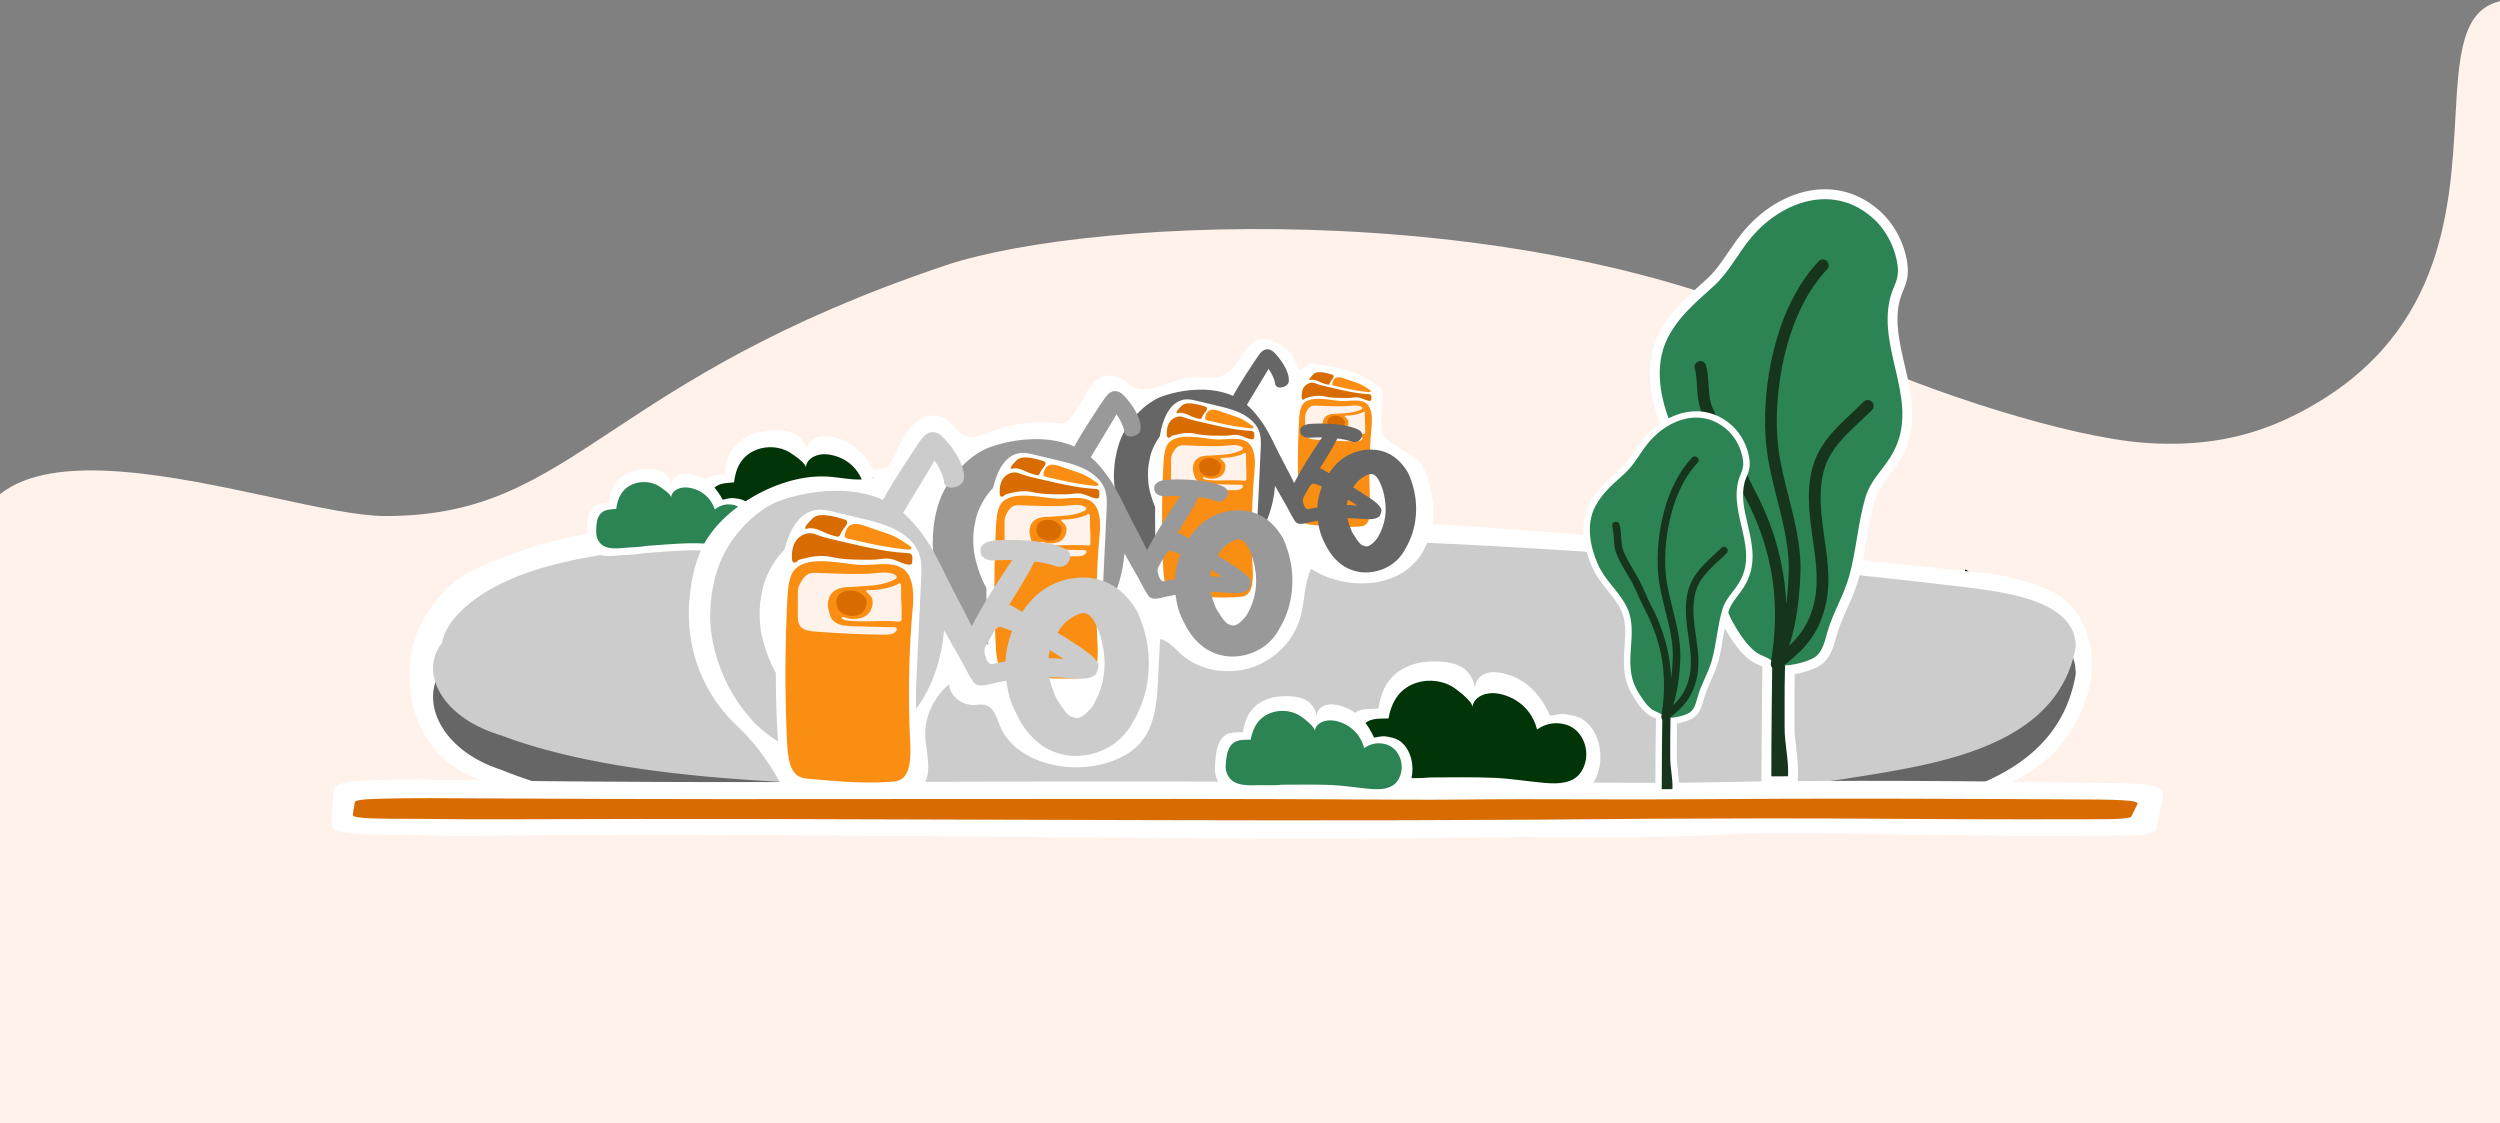 <svg width="1440" height="647" fill="none" xmlns="http://www.w3.org/2000/svg"><rect width="100%" height="100%" fill="#808080" stroke="none"/><path fill-rule="evenodd" clip-rule="evenodd" d="M0 484h-30v184h1499V484h-29V.715c-22.23 5.059-23.72 31.86-25.68 66.827-3.04 54.425-7.19 128.636-92.32 171.441-26.99 13.566-54.73 18.392-86.5 16.087-44.91-3.252-125.32-29.809-169.5-50.436-171-93.481-437.5-80.002-521.5-51.74-97.1 32.669-150.129 67.687-191.568 95.05-43.808 28.928-74.66 49.302-130.932 49.302-15.408 0-38.928-5.068-65.312-10.752C100.595 274.41 31.557 259.537 0 284.637V484z" fill="#FFF2EA"/><g clip-path="url(#prefix__clip0)"><path d="M395.512 345.356c0-2.492.331-4.878.984-7.166.674-2.289 1.668-4.364 2.994-6.236 1.316-1.872 2.685-3.198 4.108-3.968l.631 2.011c-1.605 1.24-2.931 3.123-3.968 5.658-1.027 2.524-1.573 5.358-1.68 8.503l-.021 1.401c0 4.257.781 7.936 2.332 11.059.941 1.872 2.043 3.338 3.337 4.396l-.631 1.861c-1.466-.812-2.856-2.181-4.193-4.096-2.599-3.733-3.893-8.214-3.893-13.423zm14.728-5.947c1.347-1.658 3.123-2.492 5.283-2.492 3.776 0 5.68 2.128 5.722 6.385v11.808h-3.058v-11.829c-.011-1.284-.3-2.236-.888-2.856-.578-.61-1.476-.92-2.696-.92-.984 0-1.861.268-2.609.792a5.375 5.375 0 00-1.744 2.085v12.728h-3.048v-25.349h3.048v9.648h-.01zm19.712-6.482v4.321h3.337v2.353h-3.337v11.081c0 .717.149 1.252.438 1.615.3.353.813.524 1.519.524.353 0 .834-.064 1.455-.192v2.481c-.813.214-1.583.332-2.353.332-1.359 0-2.396-.417-3.091-1.241-.685-.823-1.038-1.989-1.038-3.508v-11.081h-3.262v-2.353h3.262v-4.321h3.07v-.011zm11.059 0v4.321h3.337v2.353h-3.337v11.081c0 .717.139 1.252.439 1.615.299.353.812.524 1.518.524.353 0 .835-.064 1.444-.192v2.481c-.802.214-1.572.332-2.342.332-1.369 0-2.396-.417-3.091-1.241-.695-.823-1.038-1.989-1.038-3.508v-11.081h-3.251v-2.353h3.251v-4.321h3.07v-.011zm22.012 13.456c0 2.727-.621 4.909-1.872 6.577-1.241 1.658-2.931 2.493-5.048 2.493-2.172 0-3.872-.685-5.124-2.065v8.6h-3.048v-24.74h2.792l.149 1.979c1.241-1.54 2.963-2.31 5.188-2.31 2.139 0 3.84.813 5.08 2.428 1.262 1.625 1.893 3.872 1.893 6.749v.289h-.01zm-3.059-.353c0-2.011-.428-3.605-1.294-4.771-.856-1.166-2.033-1.743-3.53-1.743-1.85 0-3.23.813-4.161 2.46v8.535c.92 1.626 2.311 2.439 4.204 2.439 1.465 0 2.62-.578 3.487-1.733.855-1.166 1.294-2.888 1.294-5.187zm17.348 4.353c0-.824-.31-1.466-.941-1.915-.62-.47-1.701-.866-3.262-1.198-1.54-.331-2.76-.727-3.669-1.198-.909-.46-1.583-1.005-2.021-1.647-.428-.642-.642-1.401-.642-2.278 0-1.465.61-2.706 1.84-3.711 1.251-1.017 2.834-1.519 4.759-1.519 2.022 0 3.658.524 4.909 1.572 1.273 1.038 1.904 2.385 1.904 4.011h-3.069c0-.834-.353-1.562-1.081-2.161-.706-.609-1.593-.909-2.663-.909-1.112 0-1.979.246-2.61.728-.631.492-.941 1.112-.941 1.903 0 .728.289 1.284.877 1.658.578.375 1.637.728 3.155 1.07 1.519.342 2.76.749 3.712 1.219.952.482 1.647 1.048 2.096 1.722.471.663.695 1.476.695 2.428 0 1.594-.641 2.877-1.914 3.84-1.273.963-2.931 1.433-4.974 1.433-1.422 0-2.695-.256-3.797-.759-1.101-.503-1.968-1.209-2.588-2.118-.62-.909-.93-1.893-.93-2.952h3.059c.053 1.027.459 1.829 1.219 2.439.77.588 1.786.887 3.037.887 1.156 0 2.086-.235 2.771-.695.716-.438 1.069-1.069 1.069-1.85zm6.931 3.123c0-.524.16-.963.46-1.316.321-.353.802-.524 1.422-.524.621 0 1.102.171 1.423.524.331.353.503.792.503 1.316 0 .503-.172.941-.503 1.273-.321.342-.802.502-1.423.502-.631 0-1.112-.171-1.422-.502-.3-.332-.46-.76-.46-1.273zm.021-14.568c0-.524.15-.962.46-1.315.321-.353.802-.535 1.423-.535.631 0 1.112.182 1.422.535.332.342.492.791.492 1.315 0 .503-.16.931-.492 1.273-.321.342-.802.503-1.422.503-.621 0-1.102-.171-1.423-.503-.31-.342-.46-.77-.46-1.273zm8.888 18.247h-2.631l10.043-26.097h2.61l-10.022 26.097zm10.236 0h-2.631l10.043-26.097h2.61l-10.022 26.097zm29.135-6.278l3.433-13.659h3.049l-5.198 17.862h-2.471l-4.353-13.53-4.225 13.53h-2.471l-5.187-17.862h3.037l3.509 13.37 4.16-13.37h2.46l4.257 13.659zm25.424 0l3.433-13.659h3.048l-5.198 17.862h-2.47l-4.354-13.53-4.224 13.53h-2.471l-5.187-17.862h3.037l3.519 13.37 4.15-13.37h2.46l4.257 13.659zm25.423 0l3.434-13.659h3.048l-5.198 17.862h-2.471l-4.353-13.53-4.225 13.53h-2.471l-5.187-17.862h3.038l3.519 13.37 4.16-13.37h2.449l4.257 13.659zm7.626 2.599c0-.524.161-.963.46-1.316.321-.353.802-.524 1.423-.524.62 0 1.101.171 1.422.524.332.353.503.792.503 1.316 0 .503-.171.941-.503 1.273-.321.342-.802.502-1.422.502-.631 0-1.113-.171-1.423-.502-.299-.332-.46-.76-.46-1.273zm23.98-7.123c0 2.738-.631 4.93-1.893 6.588-1.252 1.658-2.941 2.482-5.048 2.482-2.257 0-4.001-.803-5.231-2.396l-.149 2.064h-2.813v-25.36h3.059v9.455c1.23-1.529 2.93-2.289 5.101-2.289 2.172 0 3.872.813 5.102 2.461 1.241 1.636 1.872 3.882 1.872 6.738v.257zm-3.059-.353c0-2.075-.396-3.68-1.198-4.813-.802-1.134-1.957-1.701-3.465-1.701-2.011 0-3.466.93-4.343 2.813v7.722c.931 1.883 2.396 2.813 4.364 2.813 1.465 0 2.61-.567 3.423-1.7.813-1.145 1.219-2.845 1.219-5.134zm10.236 9.091h-3.048v-17.862h3.048v17.862zm-3.294-22.6c0-.503.149-.92.438-1.262.31-.343.759-.514 1.348-.514.599 0 1.048.182 1.347.514.311.342.471.759.471 1.262 0 .492-.16.898-.471 1.23-.299.342-.748.503-1.347.503-.589 0-1.048-.161-1.348-.503-.289-.332-.438-.749-.438-1.23zm15.359 20.439c1.09 0 2.042-.331 2.855-.994.813-.653 1.273-1.487 1.348-2.471h2.888c-.054 1.027-.407 1.989-1.048 2.92-.653.92-1.519 1.658-2.61 2.203a7.377 7.377 0 01-3.433.824c-2.428 0-4.364-.813-5.819-2.428-1.422-1.636-2.139-3.851-2.139-6.664v-.513c0-1.733.321-3.284.963-4.642.641-1.348 1.55-2.406 2.738-3.155 1.198-.738 2.609-1.123 4.235-1.123 2.011 0 3.669.599 4.984 1.797 1.337 1.198 2.043 2.759 2.129 4.674h-2.888c-.086-1.155-.524-2.107-1.316-2.835-.78-.748-1.743-1.123-2.909-1.123-1.551 0-2.749.567-3.604 1.68-.856 1.112-1.273 2.727-1.273 4.834v.578c0 2.053.417 3.647 1.273 4.749.855 1.133 2.064 1.689 3.626 1.689zm13.861 2.161h-3.048v-25.36h3.048v25.36zm4.097-9.102c0-1.743.342-3.316 1.026-4.717.696-1.401 1.658-2.481 2.877-3.241 1.23-.759 2.632-1.134 4.204-1.134 2.428 0 4.396.845 5.893 2.525 1.508 1.679 2.257 3.925 2.257 6.717v.214c0 1.732-.332 3.305-1.005 4.684-.653 1.38-1.605 2.45-2.856 3.22-1.23.77-2.653 1.155-4.257 1.155-2.428 0-4.385-.834-5.893-2.524-1.498-1.68-2.246-3.904-2.246-6.685v-.214zm3.069.364c0 1.978.46 3.572 1.369 4.77.92 1.198 2.161 1.807 3.701 1.807 1.551 0 2.781-.609 3.69-1.818.92-1.219 1.369-2.92 1.369-5.123 0-1.957-.471-3.54-1.401-4.749-.931-1.219-2.161-1.829-3.701-1.829-1.508 0-2.727.599-3.647 1.808-.92 1.176-1.38 2.898-1.38 5.134zm16.204-.364c0-1.743.342-3.316 1.027-4.717.695-1.401 1.658-2.481 2.877-3.241 1.23-.759 2.642-1.134 4.203-1.134 2.428 0 4.396.845 5.894 2.525 1.497 1.679 2.267 3.925 2.267 6.717v.214c0 1.732-.342 3.305-1.016 4.684-.652 1.38-1.604 2.45-2.856 3.22-1.23.77-2.652 1.155-4.256 1.155-2.428 0-4.386-.834-5.894-2.524-1.497-1.68-2.246-3.904-2.246-6.685v-.214zm3.08.364c0 1.978.46 3.572 1.369 4.77.92 1.198 2.161 1.807 3.701 1.807 1.551 0 2.781-.609 3.69-1.818.92-1.219 1.369-2.92 1.369-5.123 0-1.957-.46-3.54-1.401-4.749-.92-1.219-2.16-1.829-3.701-1.829-1.508 0-2.727.599-3.647 1.808-.92 1.176-1.38 2.898-1.38 5.134zm17.081 7.123c0-.524.161-.963.471-1.316.321-.353.791-.524 1.423-.524.631 0 1.101.171 1.422.524.332.353.503.792.503 1.316 0 .503-.171.941-.503 1.273-.321.342-.791.502-1.422.502-.632 0-1.102-.171-1.423-.502-.31-.332-.471-.76-.471-1.273zm11.734-16.258l.107 2.246c1.358-1.722 3.144-2.577 5.347-2.577 3.776 0 5.68 2.128 5.712 6.385v11.808h-3.048v-11.829c-.011-1.284-.311-2.236-.888-2.856-.578-.61-1.465-.92-2.685-.92-.994 0-1.861.268-2.61.792a5.208 5.208 0 00-1.743 2.085v12.728h-3.048v-17.862h2.856zm26.803 17.873c-.182-.353-.321-.973-.428-1.882-1.422 1.476-3.112 2.203-5.08 2.203-1.754 0-3.209-.503-4.343-1.487-1.123-1.005-1.69-2.267-1.69-3.797 0-1.861.706-3.305 2.118-4.332 1.423-1.037 3.423-1.55 5.979-1.55h2.973v-1.412c0-1.059-.321-1.904-.962-2.535-.642-.642-1.583-.963-2.813-.963-1.091 0-2.011.268-2.738.824-.738.545-1.113 1.208-1.113 1.989h-3.069c0-.888.31-1.743.941-2.578.642-.834 1.508-1.497 2.577-1.978 1.102-.482 2.289-.728 3.584-.728 2.053 0 3.668.514 4.834 1.551 1.166 1.027 1.775 2.439 1.808 4.247v8.214c0 1.647.213 2.952.631 3.915v.267h-3.209v.032zm-5.07-2.332c.963 0 1.872-.246 2.738-.738.856-.502 1.476-1.133 1.861-1.936v-3.668h-2.396c-3.732 0-5.604 1.101-5.604 3.283 0 .963.321 1.712.963 2.246.62.535 1.443.813 2.438.813zm15.327-15.541l.096 2.246c1.369-1.722 3.145-2.577 5.359-2.577 3.775 0 5.668 2.128 5.711 6.385v11.808h-3.048v-11.829c-.011-1.284-.31-2.236-.888-2.856-.577-.61-1.476-.92-2.695-.92-.984 0-1.861.268-2.599.792a5.306 5.306 0 00-1.754 2.085v12.728h-3.048v-17.862h2.866zm19.905-4.321v4.321h3.337v2.353h-3.337v11.081c0 .717.139 1.252.438 1.615.3.353.813.524 1.519.524.342 0 .834-.064 1.455-.192v2.481c-.813.214-1.583.332-2.353.332-1.359 0-2.396-.417-3.092-1.241-.695-.823-1.037-1.989-1.037-3.508v-11.081h-3.251v-2.353h3.251v-4.321h3.07v-.011zm14.321 22.515c-2.417 0-4.385-.792-5.904-2.375-1.519-1.593-2.267-3.732-2.267-6.385v-.567c0-1.775.331-3.348 1.005-4.738.674-1.401 1.626-2.492 2.834-3.273a7.163 7.163 0 013.969-1.187c2.32 0 4.128.759 5.422 2.289 1.284 1.529 1.925 3.722 1.925 6.578v1.272h-12.096c.042 1.765.556 3.188 1.529 4.279.995 1.08 2.246 1.625 3.765 1.625 1.08 0 1.989-.224 2.738-.663.738-.427 1.401-1.026 1.968-1.743l1.872 1.455c-1.508 2.288-3.754 3.433-6.76 3.433zm-.374-16.012c-1.23 0-2.268.45-3.102 1.348-.845.888-1.358 2.15-1.561 3.765h8.952v-.235c-.086-1.551-.503-2.749-1.262-3.594-.728-.845-1.744-1.284-3.027-1.284zm21.306 10.953c0-.824-.321-1.466-.952-1.915-.61-.47-1.701-.866-3.252-1.198-1.54-.331-2.77-.727-3.679-1.198-.899-.46-1.572-1.005-2.011-1.647-.428-.642-.652-1.401-.652-2.278 0-1.465.62-2.706 1.85-3.711 1.241-1.017 2.824-1.519 4.749-1.519 2.032 0 3.658.524 4.92 1.572 1.273 1.038 1.893 2.385 1.893 4.011h-3.07c0-.834-.353-1.562-1.069-2.161-.706-.609-1.594-.909-2.674-.909-1.112 0-1.979.246-2.61.728-.62.492-.941 1.112-.941 1.903 0 .728.289 1.284.877 1.658.588.375 1.636.728 3.155 1.07 1.53.342 2.77.749 3.722 1.219.941.482 1.647 1.048 2.097 1.722.46.663.695 1.476.695 2.428 0 1.594-.642 2.877-1.915 3.84-1.272.963-2.93 1.433-4.973 1.433-1.433 0-2.695-.256-3.808-.759-1.101-.503-1.968-1.209-2.588-2.118-.61-.909-.92-1.893-.92-2.952h3.048c.054 1.027.46 1.829 1.22 2.439.77.588 1.786.887 3.048.887 1.155 0 2.075-.235 2.77-.695.717-.438 1.07-1.069 1.07-1.85zm9.904-13.135l.085 1.979c1.316-1.54 3.081-2.31 5.295-2.31 2.502 0 4.203.962 5.101 2.877.599-.866 1.369-1.551 2.321-2.086.963-.524 2.086-.791 3.38-.791 3.915 0 5.904 2.075 5.968 6.225v11.968h-3.048v-11.786c0-1.273-.289-2.225-.877-2.856-.577-.642-1.572-.963-2.941-.963-1.134 0-2.075.342-2.824 1.027-.738.663-1.187 1.583-1.294 2.727v11.851h-3.07v-11.701c0-2.599-1.272-3.893-3.818-3.893-2.011 0-3.38.856-4.118 2.556v13.049h-3.048v-17.862h2.888v-.011zm34.194 18.194c-2.428 0-4.396-.792-5.915-2.375-1.508-1.593-2.267-3.732-2.267-6.385v-.567c0-1.775.342-3.348 1.005-4.738.685-1.401 1.626-2.492 2.834-3.273a7.163 7.163 0 013.968-1.187c2.332 0 4.129.759 5.423 2.289 1.284 1.529 1.925 3.722 1.925 6.578v1.272h-12.096c.042 1.765.556 3.188 1.529 4.279.995 1.08 2.257 1.625 3.765 1.625 1.08 0 1.989-.224 2.738-.663.749-.427 1.401-1.026 1.968-1.743l1.872 1.455c-1.508 2.288-3.765 3.433-6.749 3.433zm-.385-16.012c-1.23 0-2.268.45-3.102 1.348-.834.888-1.348 2.15-1.551 3.765h8.942v-.235c-.086-1.551-.503-2.749-1.252-3.594-.748-.845-1.765-1.284-3.037-1.284zm15.049-6.503v4.321h3.337v2.353h-3.337v11.081c0 .717.139 1.252.438 1.615.3.353.813.524 1.519.524.353 0 .834-.064 1.444-.192v2.481a9.096 9.096 0 01-2.343.332c-1.358 0-2.395-.417-3.091-1.241-.695-.823-1.037-1.989-1.037-3.508v-11.081h-3.252v-2.353h3.252v-4.321h3.07v-.011zm15.54 7.07a9.327 9.327 0 00-1.497-.117c-2.011 0-3.359.844-4.086 2.556v12.674h-3.048v-17.862h2.973l.043 2.065c.995-1.594 2.428-2.396 4.257-2.396.599 0 1.048.075 1.348.235v2.845h.01zm1.69 6.022c0-1.743.343-3.316 1.027-4.717.695-1.401 1.658-2.481 2.877-3.241 1.23-.759 2.631-1.134 4.204-1.134 2.427 0 4.395.845 5.893 2.525 1.508 1.679 2.267 3.925 2.267 6.717v.214c0 1.732-.342 3.305-1.005 4.684a7.462 7.462 0 01-2.856 3.22c-1.23.77-2.663 1.155-4.267 1.155-2.418 0-4.386-.834-5.894-2.524-1.508-1.68-2.246-3.904-2.246-6.685v-.214zm3.07.364c0 1.978.449 3.572 1.369 4.77.92 1.198 2.15 1.807 3.69 1.807 1.562 0 2.791-.609 3.701-1.818.909-1.219 1.369-2.92 1.369-5.123 0-1.957-.471-3.54-1.401-4.749-.931-1.219-2.161-1.829-3.701-1.829-1.508 0-2.728.599-3.658 1.808-.909 1.176-1.369 2.898-1.369 5.134zm32.108 0c0 2.727-.631 4.909-1.871 6.577-1.241 1.658-2.931 2.493-5.049 2.493-2.171 0-3.872-.685-5.123-2.065v8.6h-3.048v-24.74h2.791l.15 1.979c1.241-1.54 2.973-2.31 5.187-2.31 2.14 0 3.84.813 5.081 2.428 1.262 1.625 1.882 3.872 1.882 6.749v.289zm-3.059-.353c0-2.011-.428-3.605-1.283-4.771-.856-1.166-2.032-1.743-3.53-1.743-1.85 0-3.23.813-4.16 2.46v8.535c.919 1.626 2.31 2.439 4.203 2.439 1.465 0 2.62-.578 3.487-1.733.855-1.166 1.283-2.888 1.283-5.187zm6.14-.011c0-1.743.353-3.316 1.026-4.717.696-1.401 1.658-2.481 2.878-3.241 1.23-.759 2.641-1.134 4.203-1.134 2.428 0 4.407.845 5.893 2.525 1.508 1.679 2.268 3.925 2.268 6.717v.214c0 1.732-.343 3.305-1.006 4.684-.663 1.38-1.615 2.45-2.855 3.22-1.241.77-2.664 1.155-4.268 1.155-2.428 0-4.385-.834-5.893-2.524-1.498-1.68-2.246-3.904-2.246-6.685v-.214zm3.08.364c0 1.978.46 3.572 1.369 4.77.931 1.198 2.161 1.807 3.701 1.807 1.551 0 2.781-.609 3.7-1.818.91-1.219 1.369-2.92 1.369-5.123 0-1.957-.47-3.54-1.411-4.749-.92-1.219-2.15-1.829-3.701-1.829-1.508 0-2.727.599-3.647 1.808-.909 1.176-1.38 2.898-1.38 5.134zm20.343 8.738h-3.048v-25.36h3.048v25.36zm12.311.321c-2.428 0-4.385-.792-5.904-2.375-1.519-1.593-2.278-3.732-2.278-6.385v-.567c0-1.775.342-3.348 1.016-4.738.674-1.401 1.625-2.492 2.834-3.273a7.16 7.16 0 013.968-1.187c2.321 0 4.118.759 5.412 2.289 1.294 1.529 1.936 3.722 1.936 6.578v1.272h-12.097c.043 1.765.556 3.188 1.53 4.279.994 1.08 2.246 1.625 3.765 1.625 1.08 0 1.989-.224 2.738-.663.738-.427 1.401-1.026 1.968-1.743l1.861 1.455c-1.508 2.288-3.754 3.433-6.749 3.433zm-.375-16.012c-1.229 0-2.278.45-3.112 1.348-.834.888-1.348 2.15-1.551 3.765h8.952v-.235c-.085-1.551-.502-2.749-1.262-3.594-.738-.845-1.754-1.284-3.027-1.284zm10.964 14.076c0-.524.149-.963.459-1.316.321-.353.803-.524 1.423-.524.631 0 1.112.171 1.423.524.331.353.491.792.491 1.316 0 .503-.16.941-.491 1.273-.321.342-.803.502-1.423.502s-1.102-.171-1.423-.502c-.31-.332-.459-.76-.459-1.273zm10.342 1.615v-15.509h-2.813v-2.353h2.813v-1.829c0-1.914.514-3.401 1.54-4.439 1.027-1.037 2.471-1.572 4.343-1.572.706 0 1.401.096 2.096.278l-.16 2.482a8.173 8.173 0 00-1.658-.15c-.995 0-1.754.289-2.289.877-.545.577-.813 1.401-.813 2.481v1.883h3.819v2.353h-3.819v15.509h-3.059v-.011zm18.889-15.124a9.375 9.375 0 00-1.508-.117c-2 0-3.359.844-4.075 2.556v12.674h-3.049v-17.862h2.974l.043 2.065c1.005-1.594 2.428-2.396 4.267-2.396.588 0 1.038.075 1.348.235v2.845zm3.444 17.188h-2.631l10.043-26.097h2.61l-10.022 26.097zm14.809-2.064v-15.509h-2.81v-2.353h2.81v-1.829c0-1.914.52-3.401 1.54-4.439 1.03-1.037 2.48-1.572 4.35-1.572.7 0 1.4.096 2.09.278l-.16 2.482a8.12 8.12 0 00-1.65-.15c-1 0-1.76.289-2.29.877-.55.577-.82 1.401-.82 2.481v1.883h3.82v2.353h-3.82v15.509h-3.06v-.011zm18.89-15.124a9.284 9.284 0 00-1.49-.117c-2 0-3.36.844-4.08 2.556v12.674h-3.05v-17.862h2.98l.05 2.065c.99-1.594 2.42-2.396 4.26-2.396.58 0 1.04.075 1.34.235v2.845h-.01zm3.45 17.188h-2.63l10.04-26.097h2.61l-10.02 26.097zm16.37-17.776c1.35-1.658 3.11-2.492 5.29-2.492 3.77 0 5.67 2.128 5.71 6.385v11.808h-3.05v-11.829c-.01-1.284-.31-2.236-.89-2.856-.58-.61-1.46-.92-2.68-.92-1 0-1.86.268-2.61.792a5.232 5.232 0 00-1.75 2.085v12.728h-3.06v-25.349h3.06v9.648h-.02zm14.76 6.61c0-1.743.34-3.316 1.03-4.717.69-1.401 1.66-2.481 2.88-3.241 1.23-.759 2.64-1.134 4.2-1.134 2.43 0 4.4.845 5.89 2.525 1.51 1.679 2.27 3.925 2.27 6.717v.214c0 1.732-.34 3.305-1.02 4.684-.65 1.38-1.6 2.45-2.85 3.22-1.23.77-2.65 1.155-4.26 1.155-2.43 0-4.38-.834-5.89-2.524-1.5-1.68-2.25-3.904-2.25-6.685v-.214zm3.07.364c0 1.978.46 3.572 1.37 4.77.92 1.198 2.16 1.807 3.7 1.807 1.55 0 2.78-.609 3.69-1.818.92-1.219 1.37-2.92 1.37-5.123 0-1.957-.46-3.54-1.4-4.749-.93-1.219-2.16-1.829-3.7-1.829-1.5 0-2.73.599-3.65 1.808-.92 1.176-1.38 2.898-1.38 5.134zm19.9-9.135l.08 1.979c1.31-1.54 3.08-2.31 5.3-2.31 2.5 0 4.2.962 5.1 2.877.6-.866 1.37-1.551 2.32-2.086.95-.524 2.08-.791 3.38-.791 3.91 0 5.9 2.075 5.97 6.225v11.968h-3.05v-11.786c0-1.273-.29-2.225-.88-2.856-.58-.642-1.57-.963-2.94-.963-1.13 0-2.08.342-2.82 1.027-.74.663-1.19 1.583-1.31 2.727v11.851h-3.06v-11.701c0-2.599-1.27-3.893-3.82-3.893-2 0-3.37.856-4.1 2.556v13.049h-3.05v-17.862h2.88v-.011zm34.19 18.194c-2.43 0-4.4-.792-5.92-2.375-1.5-1.593-2.26-3.732-2.26-6.385v-.567c0-1.775.34-3.348 1-4.738.69-1.401 1.63-2.492 2.84-3.273 1.22-.791 2.54-1.187 3.97-1.187 2.32 0 4.12.759 5.42 2.289 1.28 1.529 1.92 3.722 1.92 6.578v1.272h-12.1c.04 1.765.55 3.188 1.53 4.279.99 1.08 2.24 1.625 3.76 1.625 1.08 0 1.99-.224 2.74-.663.75-.427 1.4-1.026 1.97-1.743l1.87 1.455c-1.51 2.288-3.76 3.433-6.74 3.433zm-.39-16.012c-1.23 0-2.26.45-3.1 1.348-.83.888-1.34 2.15-1.55 3.765h8.94v-.235c-.08-1.551-.5-2.749-1.25-3.594-.75-.845-1.76-1.284-3.04-1.284zm26.34 6.097c0 2.449-.33 4.813-.98 7.059a20.687 20.687 0 01-2.95 6.225c-1.32 1.893-2.71 3.262-4.16 4.054l-.65-1.861c1.7-1.305 3.05-3.316 4.07-6.054 1.04-2.738 1.58-5.776 1.59-9.113v-.524c0-2.31-.25-4.46-.73-6.439-.49-1.989-1.17-3.775-2.04-5.348-.86-1.583-1.82-2.813-2.9-3.679l.65-1.872c1.44.802 2.82 2.139 4.14 4.032a20.689 20.689 0 012.95 6.225c.68 2.279 1.01 4.707 1.01 7.295zm-656.032 12.386l.086 1.978c1.315-1.54 3.08-2.31 5.305-2.31 2.502 0 4.203.963 5.102 2.877.588-.866 1.358-1.551 2.31-2.085.962-.525 2.085-.792 3.38-.792 3.914 0 5.904 2.075 5.978 6.225v11.969h-3.048v-11.787c0-1.273-.289-2.225-.877-2.856-.577-.642-1.561-.963-2.941-.963-1.123 0-2.075.343-2.813 1.027-.749.663-1.187 1.583-1.305 2.728v11.851h-3.07v-11.702c0-2.599-1.272-3.893-3.818-3.893-2.011 0-3.369.856-4.118 2.556v13.049h-3.048v-17.862h2.877v-.01zm34.194 18.193c-2.428 0-4.396-.791-5.904-2.374-1.519-1.594-2.278-3.733-2.278-6.386v-.567c0-1.775.342-3.347 1.005-4.738.685-1.401 1.637-2.492 2.845-3.273 1.22-.791 2.535-1.187 3.958-1.187 2.331 0 4.128.759 5.422 2.289 1.284 1.529 1.936 3.722 1.936 6.578v1.273h-12.107c.043 1.765.556 3.187 1.54 4.278.984 1.08 2.246 1.626 3.754 1.626 1.08 0 2-.225 2.738-.663.749-.428 1.412-1.027 1.968-1.744l1.872 1.455c-1.508 2.289-3.754 3.433-6.749 3.433zm-.385-16.011c-1.23 0-2.267.449-3.102 1.347-.834.888-1.347 2.15-1.551 3.765h8.953v-.235c-.097-1.551-.503-2.749-1.262-3.594-.749-.856-1.765-1.283-3.038-1.283zm15.049-6.503v4.321h3.337v2.353h-3.337v11.081c0 .716.15 1.251.438 1.615.3.353.813.524 1.519.524.353 0 .834-.064 1.455-.193v2.482c-.813.214-1.583.331-2.353.331-1.359 0-2.396-.417-3.091-1.241-.685-.823-1.038-1.989-1.038-3.508v-11.081h-3.262v-2.353h3.262v-4.321h3.07v-.01zm11.059 0v4.321h3.337v2.353h-3.337v11.081c0 .716.139 1.251.439 1.615.299.353.813.524 1.518.524.353 0 .835-.064 1.444-.193v2.482a9.092 9.092 0 01-2.342.331c-1.358 0-2.396-.417-3.091-1.241-.695-.823-1.037-1.989-1.037-3.508v-11.081h-3.252v-2.353h3.252v-4.321h3.069v-.01zm15.541 7.069a9.49 9.49 0 00-1.508-.117c-2 0-3.359.845-4.075 2.556v12.675h-3.048v-17.862h2.973l.043 2.064c.994-1.594 2.428-2.396 4.257-2.396.599 0 1.048.075 1.347.235v2.845h.011zm9.915 15.445c-2.428 0-4.385-.791-5.904-2.374-1.519-1.594-2.278-3.733-2.278-6.386v-.567c0-1.775.342-3.347 1.005-4.738.685-1.401 1.636-2.492 2.845-3.273a7.16 7.16 0 013.968-1.187c2.321 0 4.129.759 5.412 2.289 1.284 1.529 1.936 3.722 1.936 6.578v1.273h-12.107c.042 1.765.566 3.187 1.54 4.278.984 1.08 2.246 1.626 3.765 1.626 1.08 0 1.989-.225 2.738-.663.738-.428 1.401-1.027 1.968-1.744l1.861 1.455c-1.508 2.289-3.754 3.433-6.749 3.433zm-.375-16.011c-1.24 0-2.267.449-3.112 1.347-.834.888-1.348 2.15-1.551 3.765h8.952v-.235c-.096-1.551-.502-2.749-1.262-3.594-.748-.856-1.754-1.283-3.027-1.283zm22.59 15.69h-3.049v-25.359h3.049v25.359zm12.321.321c-2.417 0-4.385-.791-5.904-2.374-1.519-1.594-2.267-3.733-2.267-6.386v-.567c0-1.775.331-3.347 1.005-4.738.674-1.401 1.626-2.492 2.834-3.273a7.163 7.163 0 013.968-1.187c2.321 0 4.129.759 5.423 2.289 1.284 1.529 1.925 3.722 1.925 6.578v1.273h-12.096c.042 1.765.556 3.187 1.529 4.278.995 1.08 2.246 1.626 3.765 1.626 1.08 0 1.989-.225 2.738-.663.749-.428 1.401-1.027 1.968-1.744l1.872 1.455c-1.519 2.289-3.765 3.433-6.76 3.433zm-.374-16.011c-1.23 0-2.268.449-3.102 1.347-.834.888-1.358 2.15-1.562 3.765h8.953v-.235c-.086-1.551-.503-2.749-1.262-3.594-.738-.856-1.754-1.283-3.027-1.283zm22.589 15.69h-3.048v-25.359h3.048v25.359zm8.236 0h-3.049v-17.862h3.049v17.862zm-3.316-22.6c0-.503.15-.92.449-1.262.31-.342.76-.513 1.348-.513.588 0 1.037.181 1.348.513.31.342.459.759.459 1.262 0 .492-.149.899-.459 1.23-.311.342-.76.503-1.348.503-.588 0-1.048-.161-1.348-.503-.299-.331-.449-.749-.449-1.23zm15.626 22.921c-2.428 0-4.385-.791-5.904-2.374-1.518-1.594-2.278-3.733-2.278-6.386v-.567c0-1.775.342-3.347 1.016-4.738.674-1.401 1.626-2.492 2.835-3.273a7.158 7.158 0 013.968-1.187c2.321 0 4.118.759 5.412 2.289 1.283 1.529 1.936 3.722 1.936 6.578v1.273h-12.097c.043 1.765.556 3.187 1.529 4.278.984 1.08 2.246 1.626 3.765 1.626 1.08 0 1.99-.225 2.738-.663.738-.428 1.401-1.027 1.968-1.744l1.861 1.455c-1.508 2.289-3.754 3.433-6.749 3.433zm-.374-16.011c-1.23 0-2.278.449-3.112 1.347-.835.888-1.348 2.15-1.551 3.765h8.952v-.235c-.096-1.551-.503-2.749-1.262-3.594-.738-.856-1.754-1.283-3.027-1.283zm13.787-2.182l.096 2.246c1.358-1.722 3.145-2.578 5.359-2.578 3.775 0 5.668 2.129 5.711 6.385v11.809h-3.048v-11.83c-.022-1.283-.31-2.235-.888-2.856-.578-.609-1.476-.92-2.695-.92-.984 0-1.861.268-2.61.792a5.369 5.369 0 00-1.743 2.086v12.728h-3.049v-17.862h2.867zm23.402 8.781c0-2.738.652-4.942 1.957-6.599 1.294-1.669 2.995-2.503 5.102-2.503 2.086 0 3.743.716 4.973 2.139v-9.305h3.049v25.359h-2.813l-.15-1.914c-1.219 1.497-2.92 2.246-5.102 2.246-2.064 0-3.754-.845-5.059-2.546-1.305-1.69-1.957-3.904-1.957-6.631v-.246zm3.048.353c0 2.032.428 3.604 1.262 4.749.834 1.144 1.99 1.722 3.466 1.722 1.936 0 3.347-.867 4.246-2.61v-8.204c-.909-1.679-2.321-2.524-4.204-2.524-1.508 0-2.663.578-3.508 1.733-.834 1.155-1.262 2.866-1.262 5.134zm27.809 8.738c-.171-.353-.321-.973-.417-1.882-1.423 1.476-3.123 2.203-5.091 2.203-1.755 0-3.198-.503-4.343-1.487-1.112-1.005-1.679-2.267-1.679-3.797 0-1.861.706-3.305 2.118-4.331 1.422-1.038 3.412-1.551 5.968-1.551h2.973v-1.412c0-1.059-.31-1.904-.952-2.535-.641-.642-1.583-.963-2.823-.963-1.091 0-2 .268-2.738.824-.738.545-1.113 1.209-1.113 1.989h-3.069c0-.887.32-1.743.952-2.577.641-.835 1.497-1.498 2.577-1.979 1.091-.481 2.278-.727 3.583-.727 2.054 0 3.669.513 4.835 1.551 1.176 1.026 1.775 2.438 1.818 4.246v8.214c0 1.647.203 2.952.62 3.915v.267h-3.219v.032zm-5.07-2.331c.963 0 1.861-.246 2.728-.738.855-.503 1.475-1.134 1.861-1.936v-3.658h-2.386c-3.743 0-5.615 1.101-5.615 3.283 0 .963.321 1.712.963 2.246.631.525 1.444.803 2.449.803zm15.327-15.541l.107 2.246c1.358-1.722 3.144-2.578 5.348-2.578 3.775 0 5.679 2.129 5.711 6.385v11.809h-3.048v-11.83c-.011-1.283-.31-2.235-.888-2.856-.577-.609-1.465-.92-2.684-.92-.995 0-1.861.268-2.61.792a5.188 5.188 0 00-1.743 2.086v12.728h-3.059v-17.862h2.866zm26.162 13.134c0-.823-.311-1.465-.942-1.914-.62-.471-1.7-.867-3.251-1.198-1.54-.332-2.77-.728-3.679-1.198-.899-.46-1.573-1.006-2.022-1.647-.417-.642-.642-1.402-.642-2.279 0-1.465.61-2.706 1.851-3.711 1.24-1.016 2.823-1.519 4.749-1.519 2.021 0 3.657.524 4.92 1.572 1.262 1.038 1.893 2.386 1.893 4.011h-3.07c0-.834-.353-1.561-1.069-2.16-.706-.61-1.594-.909-2.674-.909-1.113 0-1.979.246-2.61.727-.631.492-.941 1.112-.941 1.904 0 .727.288 1.283.877 1.658.577.374 1.636.727 3.155 1.069 1.529.342 2.77.749 3.711 1.22.952.481 1.658 1.048 2.107 1.722.46.663.685 1.476.685 2.427 0 1.594-.642 2.878-1.915 3.84-1.272.963-2.93 1.434-4.973 1.434-1.423 0-2.696-.257-3.797-.76-1.102-.503-1.968-1.209-2.588-2.118-.61-.909-.92-1.893-.92-2.952h3.048c.053 1.027.46 1.829 1.219 2.439.77.588 1.786.888 3.038.888 1.155 0 2.085-.236 2.781-.696.716-.438 1.059-1.069 1.059-1.85zm26.45 2.963c-1.187 1.401-2.931 2.096-5.23 2.096-1.904 0-3.348-.545-4.353-1.658-.995-1.112-1.498-2.748-1.508-4.909v-11.626h3.048v11.54c0 2.706 1.101 4.054 3.305 4.054 2.331 0 3.882-.866 4.652-2.61v-12.984h3.059v17.862h-2.909l-.064-1.765zm10.514-16.097l.107 2.246c1.358-1.722 3.144-2.578 5.348-2.578 3.775 0 5.679 2.129 5.711 6.385v11.809h-3.048v-11.83c-.011-1.283-.31-2.235-.888-2.856-.577-.609-1.465-.92-2.685-.92-.994 0-1.861.268-2.609.792a5.198 5.198 0 00-1.744 2.086v12.728h-3.059v-17.862h2.867zm39.285 9.134c0 2.738-.631 4.931-1.883 6.588-1.251 1.658-2.93 2.482-5.048 2.482-2.267 0-4-.802-5.241-2.396l-.149 2.064h-2.803v-25.359h3.049v9.455c1.23-1.53 2.93-2.289 5.101-2.289 2.172 0 3.872.813 5.102 2.46 1.252 1.636 1.872 3.882 1.872 6.738v.257zm-3.059-.353c0-2.075-.406-3.679-1.209-4.813-.802-1.134-1.957-1.701-3.465-1.701-2.011 0-3.455.931-4.342 2.813v7.723c.93 1.882 2.395 2.813 4.374 2.813 1.465 0 2.599-.567 3.423-1.701.813-1.145 1.219-2.845 1.219-5.134zm6.107-.011c0-1.743.342-3.316 1.027-4.717.695-1.401 1.658-2.481 2.877-3.24 1.23-.76 2.631-1.134 4.203-1.134 2.428 0 4.396.845 5.894 2.524 1.497 1.679 2.257 3.925 2.257 6.717v.214c0 1.733-.332 3.305-1.006 4.685-.652 1.379-1.604 2.449-2.856 3.219-1.23.77-2.652 1.155-4.256 1.155-2.428 0-4.386-.834-5.894-2.524-1.497-1.679-2.246-3.904-2.246-6.685v-.214zm3.07.364c0 1.979.46 3.572 1.369 4.77.92 1.198 2.16 1.808 3.701 1.808 1.55 0 2.78-.61 3.69-1.819.919-1.219 1.369-2.919 1.369-5.123 0-1.957-.471-3.54-1.402-4.749-.93-1.219-2.16-1.829-3.7-1.829-1.508 0-2.728.599-3.647 1.808-.92 1.176-1.38 2.898-1.38 5.134zm28.044 6.963c-1.187 1.401-2.931 2.096-5.23 2.096-1.893 0-3.348-.545-4.353-1.658-.984-1.112-1.498-2.748-1.498-4.909v-11.626h3.048v11.54c0 2.706 1.113 4.054 3.305 4.054 2.332 0 3.894-.866 4.664-2.61v-12.984h3.048v17.862h-2.909l-.075-1.765zm11.787-20.418v4.321h3.337v2.353h-3.337v11.081c0 .716.149 1.251.438 1.615.299.353.813.524 1.519.524.353 0 .834-.064 1.454-.193v2.482c-.812.214-1.583.331-2.353.331-1.358 0-2.395-.417-3.091-1.241-.695-.823-1.037-1.989-1.037-3.508v-11.081h-3.262v-2.353h3.262v-4.321h3.07v-.01zm5.775 13.091c0-1.743.342-3.316 1.027-4.717.695-1.401 1.658-2.481 2.877-3.24 1.23-.76 2.642-1.134 4.203-1.134 2.428 0 4.396.845 5.894 2.524 1.508 1.679 2.257 3.925 2.257 6.717v.214c0 1.733-.332 3.305-1.006 4.685-.652 1.379-1.604 2.449-2.856 3.219-1.23.77-2.652 1.155-4.256 1.155-2.428 0-4.386-.834-5.894-2.524-1.497-1.679-2.246-3.904-2.246-6.685v-.214zm3.07.364c0 1.979.46 3.572 1.369 4.77.92 1.198 2.16 1.808 3.701 1.808 1.55 0 2.78-.61 3.69-1.819.919-1.219 1.369-2.919 1.369-5.123 0-1.957-.471-3.54-1.402-4.749-.93-1.219-2.16-1.829-3.7-1.829-1.508 0-2.728.599-3.647 1.808-.92 1.176-1.38 2.898-1.38 5.134zm19.904-9.134l.097 2.246c1.369-1.722 3.155-2.578 5.358-2.578 3.776 0 5.68 2.129 5.712 6.385v11.809h-3.049v-11.83c-.01-1.283-.31-2.235-.887-2.856-.578-.609-1.466-.92-2.685-.92-.995 0-1.872.268-2.61.792a5.31 5.31 0 00-1.754 2.086v12.728h-3.048v-17.862h2.866zm16.386 19.937h-2.631l10.043-26.098h2.61l-10.022 26.098zm16.365-17.777c1.358-1.658 3.123-2.492 5.283-2.492 3.776 0 5.68 2.129 5.712 6.385v11.809h-3.049v-11.83c-.01-1.283-.31-2.235-.887-2.856-.578-.609-1.466-.92-2.696-.92-.984 0-1.861.268-2.599.792a5.31 5.31 0 00-1.754 2.086v12.728h-3.048v-25.36h3.048v9.658h-.01zm21.423 11.241l4.161-13.391h3.272l-7.176 20.622c-1.113 2.973-2.888 4.449-5.305 4.449l-.578-.042-1.134-.214v-2.482l.813.064c1.038 0 1.84-.203 2.417-.62.578-.428 1.059-1.187 1.434-2.3l.674-1.807-6.364-17.67h3.337l4.449 13.391zm25.263-4.267c0 2.727-.62 4.909-1.872 6.578-1.24 1.658-2.93 2.492-5.048 2.492-2.171 0-3.872-.685-5.123-2.064v8.599h-3.048v-24.729h2.791l.15 1.979c1.241-1.54 2.973-2.31 5.187-2.31 2.139 0 3.84.813 5.081 2.428 1.262 1.625 1.893 3.872 1.893 6.749v.278h-.011zm-3.059-.353c0-2.011-.428-3.605-1.294-4.77-.856-1.166-2.032-1.744-3.53-1.744-1.85 0-3.23.813-4.16 2.46v8.535c.92 1.626 2.31 2.439 4.203 2.439 1.466 0 2.621-.577 3.487-1.733.856-1.165 1.294-2.888 1.294-5.187zm14.364 9.412c-2.428 0-4.395-.791-5.904-2.374-1.518-1.594-2.278-3.733-2.278-6.386v-.567c0-1.775.343-3.347 1.006-4.738.684-1.401 1.636-2.492 2.845-3.273 1.219-.791 2.535-1.187 3.957-1.187 2.332 0 4.129.759 5.423 2.289 1.283 1.529 1.936 3.722 1.936 6.578v1.273h-12.108c.043 1.765.556 3.187 1.54 4.278.984 1.08 2.246 1.626 3.755 1.626 1.08 0 2-.225 2.738-.663.748-.428 1.411-1.027 1.968-1.744l1.871 1.455c-1.508 2.289-3.754 3.433-6.749 3.433zm-.385-16.011c-1.23 0-2.267.449-3.101 1.347-.835.888-1.348 2.15-1.551 3.765h8.941v-.235c-.085-1.551-.502-2.749-1.251-3.594-.749-.856-1.765-1.283-3.038-1.283zm19.537.566a9.435 9.435 0 00-1.5-.117c-2 0-3.36.845-4.08 2.556v12.675h-3.05v-17.862h2.98l.04 2.064c1-1.594 2.43-2.396 4.27-2.396.59 0 1.03.075 1.34.235v2.845zm6.14 15.124h-3.04v-25.359h3.04v25.359zm8.22 0h-3.05v-17.862h3.05v17.862zm-3.3-22.6c0-.503.14-.92.44-1.262.31-.342.76-.513 1.35-.513.6 0 1.05.181 1.35.513.31.342.47.759.47 1.262 0 .492-.16.899-.47 1.23-.3.342-.75.503-1.35.503-.59 0-1.04-.161-1.35-.503-.3-.331-.44-.749-.44-1.23zm15.62 22.921c-2.43 0-4.4-.791-5.92-2.374-1.51-1.594-2.27-3.733-2.27-6.386v-.567c0-1.775.33-3.347 1-4.738.69-1.401 1.63-2.492 2.84-3.273 1.22-.791 2.54-1.187 3.96-1.187 2.33 0 4.13.759 5.43 2.289 1.28 1.529 1.92 3.722 1.92 6.578v1.273h-12.09c.04 1.765.55 3.187 1.52 4.278 1 1.08 2.25 1.626 3.77 1.626 1.08 0 1.99-.225 2.74-.663.75-.428 1.4-1.027 1.97-1.744l1.87 1.455c-1.51 2.289-3.75 3.433-6.74 3.433zm-.39-16.011c-1.23 0-2.26.449-3.1 1.347-.83.888-1.36 2.15-1.56 3.765h8.95v-.235c-.08-1.551-.5-2.749-1.25-3.594-.74-.856-1.75-1.283-3.04-1.283zm13.79-2.182l.1 2.246c1.37-1.722 3.15-2.578 5.36-2.578 3.77 0 5.68 2.129 5.71 6.385v11.809h-3.05v-11.83c-.01-1.283-.31-2.235-.89-2.856-.58-.609-1.46-.92-2.69-.92-.99 0-1.87.268-2.6.792a5.333 5.333 0 00-1.76 2.086v12.728h-3.05v-17.862h2.87z" fill="#000"/><path fill-rule="evenodd" clip-rule="evenodd" d="M1201.28 362.683c-4.11-10.749-12.25-19.103-22.31-23.37-9.86-4.172-20.08-7.006-32.61-8.824-260.57-28.269-493.906-45.832-741.543-31.168-38.098 2.257-44.045 2.449-86.079 12.439a163.934 163.934 0 00-17.872 5.316c-13.273 4.781-29.862 10.172-41.553 20.055-5.904 5.743-7.979 8.931-9.861 11.198-4.086 5.434-8.289 12.439-11.68 23.349-6.62 28.365 2.77 64.442 38.312 77.341 71.682 32.89 168.917 26.291 265.552 27.82l314.356 4.963c76.731 1.209 155.918 2.225 227.388-12.001a59.62 59.62 0 011.97-.385l1.88-.363c45.1-8.921 97.17-13.381 114.69-67.812 3.81-11.84 4.09-24.76.08-36.526-.23-.706-.47-1.38-.72-2.032z" fill="#fff"/><path fill-rule="evenodd" clip-rule="evenodd" d="M1072.54 468.796c46.16-8.15 109.31-19.317 122.11-75.63.27-1.016.49-2.043.64-3.08.08-.396.15-.803.21-1.198.19-1.049.19-2.033 0-2.942-.26-6.888-3.66-13.701-10.54-19.145-.49-.396-1-.77-1.52-1.145-.12-.085-.25-.181-.37-.256-.28-.193-.55-.375-.83-.557-1.96-1.294-4.11-2.47-6.37-3.54-12.96-6.107-30.33-8.674-46.78-10.803-232.497-30.13-472.647-39.136-709.631-26.611-39.264 2.075-79.843 5.006-113.631 17.167-13.348 4.813-25.348 11.445-34.386 19.135a69.782 69.782 0 00-5.947 5.626c-5.99 6.417-9.936 13.37-11.038 20.493l-.321-.011c-12.46 18.065.236 45.96 34.248 56.977 68.602 28.087 169.537 30.868 262.011 32.173l300.837 4.235c73.437 1.027 149.218 1.893 217.618-10.246.63-.118 1.25-.225 1.88-.332l1.81-.31z" fill="#666"/><path fill-rule="evenodd" clip-rule="evenodd" d="M1072.54 447.073c46.16-7.519 109.31-17.83 122.11-69.812.27-.941.49-1.893.64-2.845.08-.363.15-.738.21-1.101.19-.963.19-1.872 0-2.717-.26-6.364-3.66-12.643-10.54-17.68-.49-.364-1-.706-1.52-1.059-.12-.075-.25-.171-.37-.246-.28-.182-.55-.343-.83-.514-1.96-1.198-4.11-2.278-6.37-3.262-12.96-5.637-30.33-8.011-46.78-9.968-232.497-27.809-472.658-36.12-709.631-24.569-39.264 1.915-79.843 4.621-113.631 15.852-13.348 4.438-25.348 10.556-34.386 17.658a66.662 66.662 0 00-5.947 5.198c-5.99 5.926-9.936 12.343-11.038 18.911l-.321-.011c-12.46 16.675.236 42.419 34.248 52.581 68.602 25.926 169.537 28.493 262.011 29.702l300.837 3.914c73.437.952 149.218 1.755 217.618-9.455.63-.107 1.25-.214 1.88-.299l1.81-.278z" fill="#CCC"/><path d="M1180.11 481.428l46.87-.171c8.1-.033 14.74-1.626 15.14-3.733 1.18-6.3 2.43-12.557 3.61-18.857.33-1.882.53-3.957-4.01-5.423-5.46-1.797-15.4-2.053-24.21-2.192-78.01-1.156-156.27-2.022-234.133-.418-31.862.642-69.767 0-101.694 0-25.67 0-45.157 1.124-70.762.706-181.271-3.037-347.802.952-544.346-1.968-19.68-.31-39.563-.813-58.719.45-4.738.278-9.209.812-12.043 1.796-3.358 1.177-3.615 2.749-3.69 4.215-.396 6.043-.727 12.107-1.112 18.15-.065 1.551-.065 3.209 3.358 4.471 8.289 3.059 30.012 1.915 38.772 2.3 16.717.674 33.306.759 50.227.588 206.683-2.16 403.686 3.99 605.492.62 22.899-.395 45.809-1.016 68.719-1.401 22.515-.342 45.091-.449 67.671-.567 46.66-.256 108.26 1.626 154.86 1.434z" fill="#fff"/><path d="M1167.12 471.93l45.67-.064c7.88-.011 14.36-.61 14.75-1.401 1.15-2.364 2.37-4.728 3.53-7.092.32-.706.51-1.486-3.92-2.043-5.32-.674-15-.77-23.6-.823-76.02-.439-152.28-.76-228.162-.161-31.05.246-67.992 0-99.096 0-25.017 0-44.001.428-68.954.268-176.65-1.145-338.925.363-530.462-.738-19.178-.118-38.548-.31-57.222.171-4.621.107-8.985.31-11.733.674-3.273.438-3.53 1.037-3.594 1.583-.385 2.267-.706 4.556-1.091 6.824-.064.577-.064 1.208 3.273 1.679 8.086 1.155 29.252.716 37.777.866 16.289.257 32.461.289 48.943.225 201.41-.813 393.387 1.497 590.048.235 22.322-.15 44.643-.385 66.965-.524 21.937-.128 43.938-.171 65.938-.214 45.49-.096 105.52.61 150.94.535z" fill="#D86C00"/><path d="M1024.06 452.859H1014.62v-5.69c0-21.712.27-43.842.5-63.212-.46-.235-.99-.46-1.53-.685-1.91-.845-4.08-1.829-6.22-3.519-4.62-3.625-9.286-9.711-14.292-18.653-7.914-14.108-6.92-28.28-5.957-41.96.802-11.733 1.604-22.857-3.519-32.985-2.909-5.733-6.995-10.857-11.316-16.247-5.155-6.461-10.514-13.113-14.182-21.36-5.466-12.343-13.071-36.12-2.45-56.752 6.075-11.808 15.06-19.915 23.766-27.745 1.337-1.23 2.717-2.449 4.086-3.711 4.695-4.321 8.332-9.669 12.193-15.37 2.749-4.054 5.611-8.257 8.941-12.193 12.04-14.108 27.98-22.74 43.68-23.691 12.91-.76 25 3.711 35.01 12.952 8.33 7.723 14.1 19.188 15.4 30.654.76 6.76-.99 11.006-2.52 14.718-.73 1.754-1.42 3.444-1.95 5.508-3.06 12.076-.19 24.344 2.82 37.339 4.25 18.151 8.6 36.879-3.36 55.95-1.79 2.909-3.74 5.391-5.57 7.829-3.52 4.589-6.53 8.568-8.18 14.022-2.18 7.306-3.44 14.835-4.78 22.782-1.22 7.22-2.45 14.718-4.47 22.055-1.76 6.418-4.32 12.119-6.76 17.584-2.26 5.048-4.4 9.819-5.88 15.017-.15.578-.35 1.187-.51 1.797-1.38 5.005-3.21 11.851-8.9 15.787-3.59 2.481-9.55 4.278-14.89 5.198-.15 7.455-.15 14.942-.15 22.279v8.14c0 4.054.46 8.064.99 12.311.61 5.198 1.26 10.589.99 16.247l-.26 5.123-5.13.267c-2.1.171-4.12.214-6.16.214zm27.14-332.425c-.73 0-1.46.032-2.18.075-12.5.727-25.83 8.096-35.74 19.723-2.94 3.444-5.46 7.187-8.18 11.198-4.05 5.958-8.257 12.151-13.915 17.349-1.38 1.262-2.791 2.524-4.16 3.786-8.29 7.487-16.162 14.557-21.285 24.494-3.626 7.037-8.096 22.514 2.717 46.901 3.059 6.877 7.722 12.685 12.653 18.846 4.513 5.615 9.166 11.423 12.61 18.225 6.54 12.921 5.615 26.141 4.738 38.912-.877 12.578-1.722 24.461 4.542 35.617 4.21 7.487 8.03 12.61 11.39 15.252 1.07.845 2.38 1.412 3.87 2.096 1.94.877 4.16 1.872 6.26 3.637l1.42 1.219 1.94-.118c5.42-.31 12.03-2.256 14.33-3.818 2.26-1.562 3.41-5.69 4.4-9.359.19-.684.39-1.337.53-1.989 1.73-5.958 4.13-11.348 6.47-16.547 2.4-5.348 4.66-10.353 6.15-15.936 1.82-6.771 3.05-13.948 4.2-20.911 1.34-7.947 2.72-16.161 5.08-24.151 2.21-7.487 6.19-12.685 10.05-17.691 1.8-2.331 3.48-4.545 5.01-6.952 9.43-15.017 5.76-30.686 1.91-47.275-3.21-13.755-6.5-27.938-2.79-42.73.73-2.909 1.65-5.123 2.48-7.07 1.34-3.252 2.18-5.241 1.72-9.059-1.02-8.867-5.42-17.659-11.85-23.585-7.13-6.77-15.34-10.139-24.37-10.139z" fill="#fff"/><path d="M1020.29 447.169c0-51.329 1.38-102.658 1.38-154.019 0-10.054-1.61-21.36 0-31.307.87-5.508-.5-3.861 4.16-5.54 2.33-.845 6.42-1.027 8.94-.578 1.56 32.676-.12 66.496-4.43 98.829-2.79 20.985-2.37 43.072-2.4 64.282-.05 9.626 2.44 18.653 1.98 28.28-3.18.085-6.42.053-9.63.053z" fill="#16351C"/><path d="M1022.69 382.919c-2.86-4.353-7.75-4.513-11.8-7.679-5.13-4.011-9.7-11.348-12.849-16.932-13.755-24.536 2.669-50.944-9.359-74.72-6.802-13.381-19.07-23.082-25.38-37.339-7.102-15.969-10.857-35.778-2.599-51.822 6.502-12.61 16.621-20.675 26.632-29.852 8.749-8.021 13.945-19.027 21.625-28.055 18.03-21.177 47.93-31.146 70.51-10.246 7.41 6.877 12.46 17.081 13.6 27.135.92 8.097-2.52 10.974-4.32 18.194-7.83 31.028 19.03 61.607.15 91.652-5.05 8.064-11.54 13.605-14.41 23.274-4.32 14.6-5.19 30.151-9.25 44.944-3.21 11.69-9.36 21.092-12.65 32.526-1.41 4.888-2.63 11.348-7.19 14.482-4.55 3.144-16.9 5.968-22.71 4.438z" fill="#2C8354"/><path d="M1023.57 383.529c-.34 0-.68-.043-.99-.15-1.61-.502-2.56-2.096-2.29-3.743 5.39-33.403.46-63.897-15.14-93.289-2.06-3.893-3.81-7.915-5.537-11.808-1.679-3.786-3.401-7.722-5.348-11.391-1.561-2.941-3.283-5.883-5.155-8.985-3.358-5.69-6.877-11.615-9.252-17.616-1.754-4.428-2.096-9.476-2.406-14.375-.225-3.668-.46-7.145-1.262-9.893a3.314 3.314 0 012.257-4.161c1.796-.535 3.668.503 4.16 2.257 1.027 3.476 1.294 7.53 1.53 11.391.267 4.353.577 8.835 1.946 12.311 2.182 5.508 5.541 11.155 8.792 16.664 1.797 3.059 3.669 6.193 5.315 9.252 2.07 3.893 3.86 7.915 5.54 11.808 1.68 3.786 3.4 7.679 5.35 11.391 10.86 20.525 16.81 42.195 17.81 64.699.72-5.658 1.18-11.766 1.41-18.344.46-13.754-3.13-28.012-6.61-41.809-2.79-11.049-5.66-22.472-6.54-33.821-1.38-17.583.46-37.028 5.2-54.805 5.35-20.108 14.07-36.879 25.19-48.58 1.26-1.337 3.4-1.412 4.74-.118 1.34 1.262 1.41 3.401.12 4.738-23.04 24.194-30.96 67.876-28.55 98.22.84 10.781 3.67 21.937 6.38 32.718 3.6 14.258 7.31 28.975 6.81 43.682-.76 21.969-4.16 38.943-10.4 51.821a3.44 3.44 0 01-3.07 1.936z" fill="#16351C"/><path d="M1023.3 385.786c-.99 0-1.99-.46-2.63-1.294-1.14-1.455-.87-3.551.57-4.706 10.93-8.6 18.39-15.253 22.66-28.697 4.16-13.263 2.34-26.023.39-39.553-.42-3.017-.88-6.118-1.26-9.209-1.61-13.113-2.38-28.248 4.13-41.233 4.62-9.252 12.3-16.428 19.75-23.391 2.33-2.182 4.51-4.204 6.61-6.311 1.29-1.294 3.43-1.294 4.74 0 1.3 1.294 1.3 3.444 0 4.738-2.18 2.182-4.51 4.353-6.76 6.503-7 6.535-14.22 13.306-18.3 21.477-5.69 11.392-4.97 25.296-3.48 37.414.39 3.059.8 6.118 1.23 9.092 1.99 13.648 4.01 27.788-.65 42.494-4.81 15.285-13.38 22.889-24.92 31.991-.62.418-1.35.685-2.08.685z" fill="#16351C"/><path d="M959.601 458.261H953.494v-3.669c0-13.99.15-28.248.342-40.698-.299-.149-.652-.31-.995-.459-1.219-.535-2.641-1.188-4.01-2.257-2.985-2.332-6.001-6.268-9.209-12.001-5.081-9.091-4.471-18.226-3.862-27.018.535-7.572 1.027-14.717-2.256-21.252-1.872-3.712-4.514-6.995-7.295-10.471-3.326-4.172-6.77-8.45-9.134-13.755-3.519-7.947-8.407-23.242-1.561-36.537 3.893-7.605 9.701-12.803 15.326-17.851.877-.76 1.765-1.562 2.642-2.375 3.016-2.791 5.391-6.225 7.872-9.893 1.797-2.631 3.626-5.316 5.776-7.83 7.754-9.091 18.001-14.642 28.13-15.252 8.299-.503 16.097 2.407 22.546 8.332 5.344 4.963 9.084 12.343 9.924 19.755.49 4.354-.64 7.07-1.63 9.477-.48 1.144-.92 2.214-1.27 3.551-1.95 7.797-.13 15.669 1.83 24.033 2.73 11.691 5.54 23.777-2.18 36.045-1.13 1.872-2.4 3.476-3.58 5.049-2.26 2.941-4.206 5.508-5.276 9.016-1.412 4.696-2.225 9.551-3.07 14.675-.77 4.663-1.561 9.476-2.845 14.182-1.155 4.129-2.802 7.798-4.363 11.316-1.455 3.252-2.824 6.343-3.787 9.67-.117.385-.235.759-.31 1.187-.877 3.208-2.064 7.647-5.733 10.161-2.331 1.604-6.15 2.749-9.594 3.358-.075 4.781-.075 9.626-.075 14.333v5.23c0 2.642.311 5.198.653 7.915.417 3.326.802 6.802.652 10.471l-.149 3.326-3.327.15c-1.433.086-2.77.086-4.075.086zm17.466-214.098c-.46 0-.92 0-1.412.032-8.021.46-16.621 5.241-23.006 12.685-1.872 2.214-3.519 4.621-5.273 7.22-2.599 3.861-5.316 7.829-8.984 11.156-.877.844-1.797 1.647-2.674 2.449-5.348 4.813-10.397 9.359-13.68 15.787-2.332 4.546-5.198 14.482 1.754 30.237 1.989 4.428 4.963 8.182 8.139 12.118 2.91 3.626 5.883 7.338 8.097 11.733 4.203 8.333 3.626 16.857 3.059 25.071-.578 8.108-1.112 15.745 2.899 22.932 2.716 4.813 5.155 8.097 7.337 9.819.684.535 1.529.92 2.481 1.337 1.262.567 2.674 1.219 4.011 2.332l.92.759 1.262-.075c3.476-.192 7.754-1.454 9.209-2.481 1.455-.995 2.182-3.669 2.824-6.043.117-.418.224-.877.342-1.262 1.112-3.862 2.674-7.306 4.16-10.664 1.53-3.444 2.985-6.685 3.979-10.247 1.187-4.353 1.947-8.984 2.717-13.455.834-5.123 1.754-10.396 3.251-15.552 1.423-4.813 3.968-8.182 6.471-11.391 1.134-1.487 2.204-2.898 3.188-4.471 6.082-9.669 3.712-19.755 1.24-30.461-2.075-8.867-4.203-18.001-1.807-27.521.47-1.871 1.059-3.283 1.604-4.545.885-2.107 1.415-3.359 1.115-5.851-.644-5.69-3.489-11.391-7.597-15.209-4.545-4.268-9.818-6.439-15.626-6.439z" fill="#fff"/><path d="M957.163 454.592c0-33.061.877-66.121.877-99.214 0-6.503-1.027-13.755 0-20.14.567-3.519-.311-2.482 2.674-3.594 1.486-.535 4.128-.653 5.775-.385.995 21.06-.075 42.847-2.866 63.629-1.797 13.53-1.53 27.745-1.572 41.393 0 6.193 1.572 12 1.262 18.225-1.99.118-4.086.086-6.15.086z" fill="#16351C"/><path d="M958.724 413.231c-1.872-2.791-5.005-2.909-7.604-4.93-3.284-2.6-6.268-7.338-8.257-10.932-8.867-15.787 1.722-32.836-6.043-48.12-4.354-8.631-12.268-14.867-16.354-24.033-4.589-10.279-6.995-23.05-1.679-33.361 4.16-8.096 10.695-13.294 17.155-19.22 5.658-5.198 8.985-12.268 13.916-18.076 11.615-13.648 30.878-20.065 45.403-6.578 4.779 4.439 8.019 11.006 8.759 17.466.57 5.199-1.6 7.07-2.79 11.734-5.05 19.99 12.28 39.67.13 59.008-3.265 5.199-7.479 8.75-9.308 14.985-2.77 9.402-3.359 19.413-5.958 28.932-2.064 7.53-6.043 13.573-8.139 20.943-.92 3.134-1.679 7.305-4.62 9.327-2.91 2.021-10.857 3.818-14.611 2.855z" fill="#2C8354"/><path d="M959.259 413.616c-.225 0-.417-.042-.653-.117-1.027-.3-1.647-1.337-1.486-2.407 3.476-21.52.267-41.157-9.744-60.078-1.337-2.524-2.482-5.123-3.594-7.605-1.069-2.449-2.182-4.973-3.444-7.337-.995-1.872-2.139-3.787-3.326-5.776-2.182-3.669-4.428-7.487-5.958-11.348-1.144-2.867-1.337-6.118-1.529-9.252-.15-2.375-.31-4.589-.845-6.385-.342-1.145.299-2.375 1.454-2.674 1.145-.343 2.364.31 2.674 1.454.685 2.257.835 4.856.995 7.338.193 2.791.342 5.69 1.262 7.914 1.412 3.551 3.551 7.188 5.658 10.739 1.145 1.947 2.375 3.979 3.401 5.968 1.337 2.524 2.482 5.124 3.594 7.605 1.07 2.449 2.182 4.974 3.433 7.337 6.995 13.22 10.814 27.178 11.466 41.693.46-3.626.76-7.573.92-11.809.31-8.866-2.022-18.043-4.246-26.942-1.797-7.113-3.626-14.45-4.204-21.788-.877-11.316.311-23.851 3.327-35.274 3.444-12.921 9.059-23.766 16.236-31.296.845-.877 2.182-.92 3.059-.075.877.834.92 2.182.075 3.059-14.825 15.594-19.916 43.724-18.386 63.255.535 6.952 2.374 14.14 4.085 21.06 2.289 9.177 4.696 18.653 4.396 28.13-.502 14.182-2.674 25.071-6.684 33.403-.332.748-1.134 1.208-1.936 1.208z" fill="#16351C"/><path d="M959.109 415.071a2.164 2.164 0 01-1.722-.834c-.727-.952-.578-2.289.342-3.017 7.038-5.54 11.851-9.829 14.6-18.493 2.674-8.567 1.497-16.781.267-25.456-.267-1.946-.567-3.936-.802-5.968-1.027-8.449-1.529-18.193 2.674-26.557 2.984-5.969 7.915-10.589 12.728-15.06 1.486-1.412 2.92-2.717 4.246-4.086a2.15 2.15 0 013.048 0 2.163 2.163 0 010 3.059 144.038 144.038 0 01-4.353 4.161c-4.503 4.203-9.166 8.567-11.808 13.84-3.668 7.337-3.176 16.279-2.257 24.076.225 1.947.535 3.936.803 5.851 1.262 8.792 2.556 17.883-.418 27.36-3.091 9.861-8.599 14.749-16.054 20.6a1.784 1.784 0 01-1.294.524z" fill="#16351C"/><path d="M820.857 453.961c13.958 0 27.958-.439 41.895.331 11.006.599 21.947 2.931 32.91 3.979 7.915.76 17.638.546 22.675-8.31 7.755-13.616 2.129-34.473-11.487-37.553-6.524-1.476-6.524-1.476-13.979-.139-6.706-14.761-16.14-22.472-28.836-24.782-6.257-1.134-13.776.481-14.781 9.401.706-3.861-2.706-8.995-5.316-11.252-6.845-5.893-23.07-5.54-31.146-2.567-11.252 4.15-16.867 12.14-18.835 25.114-6.685.289-12.877-.727-17.156 6.503-2.406 4.064-3.091 9.059-3.583 13.904-.706 6.889-.877 11.98 2.246 17.574 5.594 10.022 18.183 8.235 27.178 8.225 5.883 0 11.626.438 18.215-.428z" fill="#fff"/><path d="M823.744 447.811c12.429 0 24.911-.321 37.318.246 9.797.449 19.551 2.171 29.316 2.952 7.06.556 15.712.406 20.205-6.172 6.909-10.107 1.893-25.605-10.236-27.884-5.819-1.09-10.578.182-15.006 3.252-2.781-11.273-11.83-19.103-23.146-20.814-5.572-.845-13.252 1.39-14.139 8.011.62-2.866-7.691-9.23-10.022-10.899-6.107-4.385-14.611-5.53-21.798-3.316-10.022 3.081-14.717 10.996-16.471 20.633-5.958.214-11.477-.535-15.284 4.823-2.15 3.017-2.749 6.728-3.198 10.333-.631 5.112-.781 8.898 2 13.048 4.984 7.445 16.193 6.118 24.215 6.108 5.251-.011 10.374.321 16.246-.321z" fill="#013507"/><path d="M736.489 456.688c10.653 0 21.338-.331 31.98.246 8.396.46 16.75 2.236 25.124 3.038 6.043.578 13.456.417 17.306-6.343 5.925-10.396 1.626-26.322-8.77-28.664-4.985-1.123-4.985-1.123-10.675-.107-5.123-11.263-12.321-17.156-22.011-18.921-4.771-.867-10.525.363-11.284 7.177.535-2.952-2.065-6.867-4.065-8.589-5.23-4.503-17.615-4.236-23.776-1.957-8.589 3.166-12.878 9.273-14.375 19.177-5.102.225-9.829-.556-13.092 4.963-1.839 3.102-2.363 6.91-2.738 10.621-.534 5.262-.663 9.145 1.722 13.412 4.268 7.659 13.883 6.29 20.75 6.279 4.481-.011 8.867.321 13.904-.332z" fill="#fff"/><path d="M738.692 451.993c9.488 0 19.017-.246 28.494.182 7.487.342 14.92 1.657 22.386 2.256 5.39.428 11.99.311 15.423-4.706 5.273-7.722 1.444-19.541-7.819-21.284-4.438-.835-8.075.139-11.455 2.481-2.128-8.599-9.038-14.578-17.669-15.894-4.257-.642-10.118 1.059-10.792 6.118.481-2.193-5.872-7.048-7.647-8.321-4.664-3.348-11.145-4.214-16.643-2.524-7.647 2.353-11.241 8.396-12.578 15.744-4.545.16-8.76-.407-11.669 3.69-1.636 2.31-2.107 5.134-2.438 7.883-.482 3.904-.589 6.791 1.529 9.968 3.797 5.68 12.364 4.664 18.482 4.664 4-.022 7.915.224 12.396-.257z" fill="#2C8354"/><path d="M443.428 311.279c12.054-.834 24.13-2.032 36.216-2.203 9.541-.139 19.135 1.23 28.675 1.486 6.888.182 15.263-.577 19.103-8.524 5.893-12.226-.214-29.916-12.161-31.756-5.723-.888-5.723-.888-12.087.706-6.674-12.354-15.273-18.461-26.386-19.702-5.465-.61-11.883 1.23-12.214 8.995.374-3.38-2.867-7.615-5.262-9.401-6.268-4.685-20.269-3.423-27.071-.364-9.477 4.257-13.851 11.498-14.782 22.825-5.765.652-11.166.139-14.428 6.631-1.84 3.658-2.128 8.011-2.268 12.236-.203 5.99-.042 10.397 2.985 15.049 5.422 8.332 16.193 6.033 23.969 5.487 5.069-.374 10.064-.331 15.711-1.465z" fill="#fff"/><path d="M445.557 305.781c10.738-.738 21.498-1.754 32.258-2.011 8.492-.192 17.016.717 25.509.813 6.128.064 13.594-.588 17.091-6.535 5.37-9.145.118-22.236-10.503-23.488-5.091-.599-9.134.781-12.77 3.701-3.07-9.573-11.359-15.798-21.242-16.611-4.866-.395-11.369 1.99-11.744 7.765.375-2.513-7.198-7.519-9.305-8.824-5.53-3.422-12.952-3.904-19.038-1.561-8.482 3.262-12.065 10.375-13.006 18.803-5.134.546-9.947.214-12.92 5.081-1.68 2.738-1.979 5.979-2.15 9.112-.236 4.461-.139 7.733 2.502 11.156 4.749 6.14 14.354 4.321 21.285 3.84 4.546-.31 8.995-.332 14.033-1.241z" fill="#013507"/><path d="M370.687 318.638c9.209-.631 18.418-1.551 27.648-1.68 7.284-.107 14.611.942 21.884 1.134 5.262.139 11.658-.438 14.578-6.514 4.503-9.326-.16-22.835-9.284-24.247-4.374-.674-4.374-.674-9.23.535-5.091-9.423-11.659-14.097-20.14-15.039-4.171-.47-9.07.942-9.327 6.867.289-2.578-2.192-5.808-4.021-7.177-4.781-3.583-15.466-2.61-20.664-.278-7.231 3.252-10.578 8.771-11.284 17.424-4.396.492-8.525.107-11.017 5.069-1.401 2.792-1.626 6.108-1.733 9.338-.149 4.578-.032 7.936 2.279 11.487 4.139 6.364 12.364 4.61 18.3 4.193 3.893-.267 7.701-.246 12.011-1.112z" fill="#fff"/><path d="M372.313 314.445c8.204-.567 16.418-1.337 24.632-1.53 6.482-.149 12.995.546 19.477.621 4.674.053 10.375-.45 13.049-4.985 4.096-6.984.085-16.974-8.011-17.926-3.883-.46-6.974.599-9.744 2.824-2.343-7.305-8.674-12.065-16.215-12.675-3.711-.299-8.674 1.519-8.963 5.926.278-1.925-5.487-5.733-7.102-6.738-4.224-2.61-9.882-2.985-14.535-1.198-6.471 2.492-9.209 7.915-9.936 14.353-3.926.418-7.594.172-9.862 3.872-1.283 2.086-1.508 4.557-1.636 6.963-.182 3.402-.107 5.904 1.914 8.514 3.626 4.685 10.963 3.294 16.247 2.931 3.444-.246 6.845-.257 10.685-.952z" fill="#2C8354"/><path d="M519.314 254.238c-4.107 7.049-5.893 15.584-13.541 19.574-8.941 4.663-19.562 1.144-29.883.673-27.37-1.262-60.527 18.269-71.426 40.923-4.3 8.952-6.161 18.696-7.187 28.408-2.877 27.349 6.396 54.709 27.498 74.528 8.706 8.182 15.37 17.07 21.456 26.996 2.31 3.754 4 8.15 7.989 10.493 2.706 1.583 6.033 1.946 9.241 2.214a365.911 365.911 0 0049.5.909c5.84-.289 12.14-.888 16.482-4.417 8.599-6.985 4.128-19.445 3.54-29.874-.652-11.305 4.503-22.782 13.701-30.504.332 6.406 6.953 12.011 14.065 11.915 2.129-.032 4.278-.492 6.353-.054 5.327 1.134 6.899 7.038 8.717 11.691 7.904 20.236 36.986 28.408 59.789 22.226 7.316-1.979 14.397-5.209 19.563-10.279 9.914-9.712 11.112-24.087 11.797-37.264.417-8.097.845-16.204 1.251-24.301 5.327 1.273 8.739 5.754 12.675 9.209 10.342 9.059 26.749 11.616 40.279 7.091 13.53-4.524 23.873-15.562 27.627-28.108 2.824-9.423 2.246-19.616 6.364-28.643 9.07 5.829 20.365 8.813 31.499 8.332 9.123-.396 18.332-3.22 24.964-8.878 7.241-6.171 9.829-11.797 12.321-20.482 2.139-7.423 2.096-13.605.792-21.189-1.305-7.583-4.215-19.755-11.755-23.317-3.337-1.572-10.771-6.46-13.69-8.61-8.792-6.46 1.272-26.868-4.942-31.028-14.065-9.413-21.84-10.557-37.124-12.857-5.552-.834-6.193 4.011-8.589 2.931-1.487-.674-3.765-7.904-4.909-8.984-5.626-5.273-14.087-10.942-20.964-7.06-3.925 2.214-8.332 9.445-10.706 13.028-7.947 12.011-18.932 6.471-29.285 8.417-13.509 2.535-23.691 11.777-34.494 1.787-2.16-1.99-5.369-2.995-8.428-3.327-5.594-.609-10.481 3.573-13.145 8.043-2.663 4.471-9.647 20.087-15.22 19.424-32.899-3.829-47.157 10.343-54.494 7.69-8.097-2.93-8.76-11.241-17.391-12.086-10.546-1.005-15.787 7.049-20.29 14.76z" fill="#fff"/><path d="M746.137 232.804a343.798 343.798 0 00-1.187 54.024c.16 2.781.353 5.573.813 8.322.534 3.166 1.604 6.546 4.449 8.471 3.861 2.62 9.252 1.583 14.086 1.636 4.835.064 9.583 1.369 14.418 1.369 4.834 0 10.225-1.786 12.043-5.829.535-1.187.717-2.471.845-3.743.631-6.707-.331-13.434-.46-20.173-.075-3.658.107-7.305.268-10.963.481-10.107.952-20.215 1.433-30.323.139-2.93.256-5.968-.845-8.727-1.38-3.444-4.546-6.108-8.107-7.862-3.562-1.754-7.53-2.706-11.455-3.647-2.899-.695-5.798-1.38-8.696-2.075-2.064-.492-4.225-.995-6.31-.567-8.375 1.658-10.653 13.873-11.295 20.087z" fill="#fff"/><path d="M790.096 244.847a315.94 315.94 0 00-.909 44.773c.225 4.407.267 9.701-2.161 12.172-1.176 1.198-2.673 1.38-4.096 1.486-9.113.674-18.247-.139-27.37-.962-1.604-.15-3.305-.332-4.631-1.69-2.193-2.246-2.631-6.76-2.803-10.749a483.431 483.431 0 01.139-47.885c.182-3.551.589-7.573 2.535-9.584 4.995-5.123 17.135-1.273 23.188-1.422 8.183-.193 17.349-2.963 16.108 13.861z" fill="#F98E12"/><path d="M761.614 228.119c.887.118 1.754.31 2.631.471 3.283.588 6.653.62 10 .652 1.316.011 2.631.022 3.947-.096 1.305-.128 2.62-.385 3.925-.246 2.214.235 4.118 1.583 6.311 1.957.492.086 1.112.054 1.337-.342.075-.139.085-.299.107-.449l.064-.931c.043-.62.053-1.315-.46-1.732-.385-.311-.952-.353-1.476-.386-6.535-.363-12.91-1.829-19.252-3.283l-3.626-.834c-2.342-.535-4.685-1.081-6.92-1.904-.482-.182-.974-.375-1.487-.482-2.214-.47-4.546.824-5.69 2.589-1.144 1.775-1.326 3.914-1.219 5.968.042.888.535 1.455 1.476.931.278-.161.438-.46.748-.621.535-.278 1.295-.385 1.883-.545 2.471-.653 5.102-1.059 7.701-.717zM756.052 216.076c.31-.343.631-.685 1.037-.963 1.027-.706 2.428-.802 3.722-.716 2.236.16 4.396.791 6.525 1.422.16.043.31.096.449.182.417.257.513.791.374 1.23-.139.438-.47.791-.759 1.166a11.4 11.4 0 00-1.53 2.503c-.085.203-.181.417-.385.545-.256.16-.609.096-.909.043a18.865 18.865 0 01-3.176-.995c-1.851-.759-3.765-1.904-5.872-1.722-.674.064-1.583.524-1.262-.385.288-.845 1.176-1.647 1.786-2.31z" fill="#D86C00"/><path d="M768.277 218.643c-.502.706-.748 1.551-.845 2.385-.021.224-.053.46.065.663.171.331.62.449 1.005.535 1.882.417 3.775.845 5.647 1.273.631.139 1.273.288 1.904.417a111.75 111.75 0 0012.204 1.936c.289.032.577.053.845-.022.267-.085.513-.299.492-.567-.022-.267-.257-.449-.492-.599-2.032-1.39-4.075-2.791-6.396-3.722a43.473 43.473 0 00-1.947-.706c-1.626-.556-3.251-1.101-4.877-1.658-2.385-.812-5.818-2.449-7.605.065z" fill="#F98E12"/><path d="M758.469 233.649c-1.048-.043-2.139-.086-3.091.31-1.155.481-1.893 1.519-2.492 2.535-.321.545-.631 1.102-.823 1.69-.332.995-.332 2.064-.332 3.112 0 2.172.011 4.343.011 6.514 0 1.305.042 2.706.93 3.744 1.102 1.272 3.091 1.518 4.877 1.657 7.637.589 15.284.984 22.953 1.027.984.011 2.022 0 2.909-.363.578-.236 1.081-.664 1.348-1.177.214-.438-.15-.93-.674-.941l-7.765-.161c-1.444-.032-1.722-.075-3.166-.096-1.133-.021-2.374-.011-3.208-.064-1.273-.075-1.605-.043-3.027-.289-1.54-.267-2.524-.706-3.551-1.775-.321-.332-.653-.963-.792-1.38-.855-2.792-1.037-3.754-.47-5.765.641-2.278 2.845-3.883 6.824-3.872 1.208 0 4.406-.289 5.615-.353 4.909-.246 8.032-1.316 9.594-2.214.31-.182.396-.257.503-.449.267-.524-.172-.888-.61-1.113-2.407-1.262-6.161-.374-8.781-.278-3.562.129-7.134.075-10.707-.042-2.043-.075-4.064-.172-6.075-.257z" fill="#FFF2EA"/><path d="M775.315 239.382c-.342 0-.802.064-.802.331-.011.107.075.204.16.3.589.61 1.305 1.166 1.669 1.861.203.406.289.845.321 1.283.139 1.744-.717 3.979-2.557 4.974-1.433.781-3.476 1.038-5.198.77-.887-.139-1.743-.663-2.438-.503-.097.022-.139.139-.139.214 0 .097.074.214.139.278.524.503 1.54.653 2.353.717 5.722.503 10.685-.203 16.118.278.481.043 1.08.043 1.294-.278.075-.118.075-.257.086-.396a77.34 77.34 0 00-.096-6.278 31.158 31.158 0 01-.043-2.974c.021-.663-.054-1.508-.075-2.171 0-.246-.075-.684-.524-.674-.268.011-.749.417-1.006.524-.941.385-1.914.706-2.919.974a24.618 24.618 0 01-6.343.77z" fill="#FFF2EA"/><path d="M770.298 239.585c1.626.246 3.102 1.134 3.968 2.385.225.321.407.685.46 1.059.043.364-.042.738-.128 1.091-.214.856-.481 1.733-1.08 2.428-1.305 1.54-3.872 1.733-5.84 1.027-1.005-.364-1.957-.941-2.492-1.808-.364-.577-.514-1.251-.578-1.914-.353-3.134 2.396-4.76 5.69-4.268z" fill="#D86C00"/><path d="M774.213 326.221c-3.059-2.032-5.615-4.492-7.679-7.359-1.658-2.331-3.316-5.39-4.985-9.155-1.262-3.23-2.096-6.792-2.492-10.685a32.735 32.735 0 01-.299-4.407c0-2.514.16-4.728.502-6.642 1.327-7.359 4.45-13.862 9.37-19.488 2.717-3.112 5.915-5.476 9.573-7.102 3.657-1.615 7.379-2.428 11.155-2.428 9.241 0 16.482 4.492 21.734 13.466a37.053 37.053 0 011.989 5.123c.075.3.16.567.3.813 1.529 4.845 2.299 9.733 2.299 14.643 0 8.385-2.064 16.076-6.182 23.081a24.919 24.919 0 01-8.075 9.156c-4.589 2.995-9.53 4.492-14.856 4.492-4.247-.011-8.364-1.176-12.354-3.508zm19.038-16.087c3.262-5.39 4.888-11.016 4.888-16.877a34.3 34.3 0 00-.599-6.375 33.097 33.097 0 00-2.941-9.434c-1.433-2.941-3.038-4.407-4.834-4.407-1.658 0-3.947 1.145-6.878 3.412-1.465 1.369-2.877 3.316-4.235 5.798-1.359 2.481-2.246 4.962-2.642 7.412-.267 1.369-.396 2.995-.396 4.845 0 .963.107 1.947.3 2.963l.107.278c.331 2.15 1.101 4.642 2.299 7.455v.182a16.992 16.992 0 001.701 3.048c2.064 3.358 3.658 5.241 4.781 5.658 1.123.417 1.861.631 2.192.631 1.712-.011 3.808-1.53 6.257-4.589z" fill="#666"/><path d="M641.608 275.245c.204 6.278 1.434 12.493 3.69 18.653 2.856 8.097 7.209 15.349 13.06 21.734.203.182.363.385.503.621 5.048 4.93 9.946 8.406 14.706 10.428 4.749 2.021 9.658 3.038 14.707 3.038 3.861 0 7.679-.503 11.465-1.498 8.835-2.471 16.375-7.765 22.622-15.926 2.855-3.519 5.283-7.647 7.283-12.407 2.632-6.375 4.214-13.049 4.749-20.012l.011.011a89.367 89.367 0 012.182 3.775l3.037 5.348c.717 1.177 2.108 3.712 4.172 7.637l.994 1.722c.396.653.717 1.145.984 1.519.193.374.482.727.888 1.048.332.278.717.492 1.166.631.931.289 2.086.268 3.487-.064l5.294-1.134c.385-.064.77-.139 1.145-.235 3.219-.642 6.096-1.08 8.631-1.326 1.85-.193 4.161-.332 6.942-.45.898.011 2.834.075 5.797.193.705.011 2.032.075 3.978.225 3.369.278 5.915.331 7.616.16 1.037-.096 2-.396 2.887-.877l.139-.096c.578-.385.92-.663 1.017-.824.096-.16.267-.577.534-1.283.182-.482.311-.963.385-1.423.161-1.059-.459-2.332-1.882-3.786-.856-.835-1.551-1.433-2.086-1.776a33.673 33.673 0 00-3.219-2.342l-.62-.46c-.375-.171-1.658-1.005-3.872-2.503-3.53-2.192-6.354-3.829-8.503-4.931-4.011-2.449-8.033-4.888-12.044-7.337-.973-.588-2.053-1.198-3.166-1.529l2.46-4.011 1.765-2.878.556-.909 2.386-3.978c.93-1.669 1.401-2.546 1.433-2.621.032-.075.406-.813 1.134-2.214.128-.214.224-.417.31-.61 5.198.653 7.765 1.637 7.808 1.647a5.28 5.28 0 002.117.45c1.166 0 2.492-.407 3.434-1.754 1.786-2.535.438-4.332-.524-4.931-7.274-4.567-26.675-4.321-30.162-3.54-4.011.909-4.129 3.091-4.097 3.668-.075 1.519.631 2.417 1.241 2.909 1.797 1.455 4.834 1.134 5.401 1.059 2.172-.096 4.15-.117 6.001-.096l-1.562 2.246c-1.39 2.107-2.792 4.214-4.182 6.332l-.759 1.252a137.741 137.741 0 00-2.845 4.47 189.653 189.653 0 00-5.872 10.311c-.236.439-.524.995-.888 1.69-1.797-3.669-3.113-6.257-3.904-7.712-2.396-4.524-5.145-9.85-7.294-14.279-2.3-4.748-4.696-9.059-5.723-10.599l-.973-1.583c-2.075-2.781-4-5.883-8.129-9.776a4.885 4.885 0 00-.235-.225c-.107-.074-.192-.149-.289-.224-.117-.107-.235-.236-.363-.332-.107-.096-.225-.171-.343-.267.482-.824.942-1.637 1.444-2.471l5.637-9.305 1.936-3.198.609-.995 2.621-4.407c.075-.149.16-.278.224-.417 3.402 4.899 3.733 8.14 3.733 8.172 0 .075.022 1.262 1.07 2.021.374.278.973.546 1.861.546.289 0 .599-.032.941-.096 3.583-.685 3.99-2.963 4-3.059 1.113-6.707-7.326-16.622-9.615-18.034-2.268-1.401-4.268-.684-5.07-.064-.727.449-1.262.952-1.626 1.487-.085.096-.181.171-.256.278-.674.845-1.209 1.583-1.583 2.214l-1.872 2.738-4.588 7.027-.845 1.38a167.462 167.462 0 00-3.124 4.963 196.982 196.982 0 00-3.508 6.043c-.502-.246-1.005-.503-1.518-.738a47.73 47.73 0 00-16.45-2.909c-8.3 0-16.279 1.433-23.927 4.31-5.251 2.236-10.235 6.075-14.952 11.53-2.588 2.942-4.888 6.428-6.877 10.471-1.594 3.402-2.824 7.338-3.69 11.787-.781 3.797-1.156 8.022-1.156 12.707zm108.882 12.268c.129-.813.556-1.551.974-2.268l2.502-4.331c.46-.792.942-1.615 1.765-2.107.31-.193.62-.279.952-.321.706.246 1.433.449 2.118.706.577.213 1.134.417 1.679.599l1.176.449c.599.192 1.594.588 2.995 1.23l.642.289c4.289 2.01 8.214 4.15 11.776 6.417 1.198.727 2.353 1.465 3.487 2.203.62.46 1.059.749 1.283.845l-.845-.032a65.896 65.896 0 00-6.824-.278c-.62-.043-2.021-.011-4.192.075a86.796 86.796 0 00-10.578 1.187l-1.444.236a91.343 91.343 0 00-4.578.93c-.053-.011-.118 0-.16-.011-1.337-.256-1.936-1.636-2.3-2.823-.278-.995-.588-2-.428-2.995zm-89.244-14.461c0-2.877.299-5.594.898-8.182.396-2.578 1.262-5.22 2.588-7.915l.396-.791c2.856-5.573 6.685-9.734 11.466-12.493 4.781-2.407 9.84-3.605 15.145-3.605 3.369 0 6.589 1.059 9.658 3.166-1.027 1.754-1.904 3.316-2.374 4.289l.085-.042c-2.214 3.647-4.299 7.273-6.225 10.909a137.262 137.262 0 00-2.641 5.188l-.76 1.422c-1.208 2.492-2.428 4.984-3.636 7.477l-1.359 2.973a20.52 20.52 0 00-1.069 2.471c-.364.994-.3 1.957.192 2.898.556 1.016 1.391 1.765 2.514 2.257.855.385 1.754.481 2.695.31.941-.171 1.711-.845 2.342-2.021a209.32 209.32 0 011.476-2.343c.065-.074.621-1.026 1.701-2.855l2.439-4.503.545-1.027 1.743-3.284 5.07-9.572c.984-1.861 1.99-3.701 3.027-5.509l1.177-2.15c.085.118.171.225.267.343 1.594 2.47 2.92 5.39 3.99 8.802a114.502 114.502 0 011.593 6.332c.471 2.706.706 5.69.706 8.974 0 4.877-.706 9.851-2.096 14.963a42.3 42.3 0 01-4.781 10.29c-5.915 8.738-12.354 13.113-19.338 13.113-4.856 0-9.508-2.225-13.947-6.685-2.064-1.989-3.99-4.428-5.776-7.305-1.925-3.23-3.294-5.926-4.096-8.097l-.503-1.316c-1.326-3.636-2.225-6.952-2.695-9.936a50.87 50.87 0 01-.417-6.546z" fill="#666"/><path d="M667.524 255.436a429.246 429.246 0 00-1.476 67.758c.203 3.487.439 6.984 1.027 10.428.663 3.979 2.011 8.204 5.583 10.632 4.845 3.284 11.615 1.979 17.669 2.064 6.065.075 12.022 1.722 18.097 1.722 6.065 0 12.824-2.246 15.103-7.305.663-1.487.898-3.102 1.048-4.706.802-8.407-.407-16.857-.567-25.296-.086-4.588.117-9.166.342-13.754l1.797-38.035c.171-3.69.332-7.476-1.059-10.952-1.722-4.321-5.701-7.658-10.161-9.862-4.46-2.203-9.444-3.401-14.364-4.577-3.637-.867-7.273-1.733-10.899-2.599-2.588-.621-5.294-1.241-7.915-.717-10.567 2.086-13.434 17.413-14.225 25.199z" fill="#fff"/><path d="M722.66 270.539a398.467 398.467 0 00-1.144 56.163c.278 5.519.342 12.172-2.706 15.263-1.487 1.508-3.359 1.733-5.134 1.861-11.444.856-22.899-.182-34.322-1.208-2.011-.182-4.129-.417-5.808-2.129-2.749-2.813-3.294-8.492-3.53-13.487a608.418 608.418 0 01.171-60.068c.236-4.46.738-9.498 3.188-12.022 6.267-6.428 21.477-1.604 29.092-1.775 10.257-.214 21.744-3.69 20.193 17.402z" fill="#F98E12"/><path d="M686.926 249.564c1.112.139 2.203.396 3.305.589 4.118.738 8.342.78 12.546.812 1.647.011 3.305.022 4.941-.128 1.637-.16 3.284-.481 4.92-.299 2.781.299 5.166 1.989 7.915 2.449.62.096 1.39.075 1.679-.428.096-.171.118-.374.128-.567.022-.396.054-.77.086-1.166.054-.77.064-1.657-.578-2.171-.481-.396-1.197-.449-1.85-.481-8.193-.449-16.193-2.3-24.151-4.129a855.981 855.981 0 00-4.545-1.048c-2.942-.685-5.872-1.358-8.685-2.385-.621-.225-1.22-.471-1.861-.599-2.781-.588-5.701 1.027-7.145 3.251-1.444 2.225-1.658 4.91-1.529 7.487.053 1.113.663 1.819 1.85 1.166.353-.192.545-.577.941-.78.663-.353 1.615-.492 2.364-.685 3.112-.824 6.417-1.316 9.669-.888zM679.963 234.451c.396-.428.791-.866 1.294-1.198 1.294-.888 3.048-1.016 4.674-.898 2.802.203 5.508.994 8.182 1.786.204.053.396.118.567.214.524.321.642.995.471 1.54-.171.546-.578.995-.952 1.465a14.431 14.431 0 00-1.915 3.134c-.117.257-.235.535-.481.685-.331.192-.759.128-1.144.043a23.394 23.394 0 01-3.99-1.252c-2.31-.941-4.727-2.385-7.38-2.15-.845.075-1.989.653-1.583-.481.364-1.048 1.487-2.043 2.257-2.888z" fill="#D86C00"/><path d="M695.279 237.671c-.631.887-.931 1.946-1.07 2.994-.032.278-.064.578.075.824.225.406.77.567 1.262.674 2.364.535 4.728 1.059 7.092 1.593a146.823 146.823 0 0017.701 2.974c.353.043.727.075 1.069-.032.343-.096.642-.385.621-.706-.022-.321-.332-.556-.621-.749-2.534-1.743-5.112-3.497-8.011-4.674-.791-.332-1.615-.599-2.438-.888-2.032-.695-4.075-1.379-6.118-2.075-2.995-1.037-7.327-3.08-9.562.065z" fill="#F98E12"/><path d="M682.979 256.495c-1.305-.064-2.684-.107-3.872.396-1.454.61-2.374 1.914-3.133 3.187-.407.685-.792 1.38-1.038 2.129-.417 1.262-.417 2.588-.417 3.904 0 2.727.011 5.444.011 8.171 0 1.637.053 3.401 1.166 4.696 1.379 1.604 3.882 1.914 6.117 2.085 9.573.738 19.167 1.23 28.782 1.295 1.241.01 2.535 0 3.658-.46.717-.3 1.359-.835 1.68-1.466.278-.545-.182-1.166-.845-1.176-3.252-.075-6.493-.129-9.744-.203-1.808-.043-2.161-.097-3.979-.129-1.422-.021-2.984-.021-4.021-.085-1.594-.097-2.011-.054-3.797-.364-1.936-.332-3.177-.888-4.46-2.225-.396-.417-.824-1.208-.985-1.732-1.08-3.487-1.294-4.707-.588-7.22.792-2.856 3.562-4.867 8.567-4.856 1.53 0 5.519-.364 7.049-.449 6.139-.31 10.075-1.647 12.033-2.781.385-.225.502-.321.631-.567.342-.652-.214-1.112-.76-1.401-3.027-1.572-7.733-.471-11.016-.353-4.471.16-8.953.096-13.423-.054a945.724 945.724 0 00-7.616-.342z" fill="#FFF2EA"/><path d="M704.114 263.683c-.428-.011-.995.085-1.016.417-.011.139.107.256.203.363.738.771 1.637 1.466 2.096 2.343.257.502.364 1.059.407 1.604.171 2.182-.899 4.984-3.209 6.236-1.807.984-4.364 1.305-6.524.962-1.123-.181-2.182-.834-3.07-.62-.117.032-.182.171-.182.267 0 .118.107.279.171.343.653.62 1.936.813 2.963.909 7.177.642 13.402-.257 20.215.364.599.053 1.348.064 1.626-.364.096-.15.107-.321.107-.492a96.59 96.59 0 00-.118-7.872c-.086-1.551-.096-2.407-.053-3.733.032-.824-.075-1.893-.075-2.717-.011-.299-.107-.866-.653-.845-.342.011-.941.524-1.262.653a29.04 29.04 0 01-3.668 1.219 30.334 30.334 0 01-7.958.963z" fill="#FFF2EA"/><path d="M697.836 263.939c2.032.3 3.893 1.423 4.984 2.995.278.407.513.856.577 1.326.064.46-.053.92-.16 1.369-.268 1.081-.599 2.172-1.348 3.049-1.636 1.925-4.856 2.182-7.326 1.283-1.262-.449-2.45-1.187-3.123-2.267-.45-.728-.642-1.573-.728-2.407-.47-3.914 2.963-5.957 7.124-5.348z" fill="#D86C00"/><path d="M695.054 373.978c-3.636-2.417-6.684-5.337-9.134-8.76-1.978-2.781-3.946-6.407-5.925-10.899-1.498-3.851-2.492-8.086-2.963-12.717a40.01 40.01 0 01-.353-5.241c0-2.995.203-5.626.588-7.915 1.583-8.76 5.295-16.493 11.156-23.189 3.241-3.7 7.038-6.524 11.391-8.439 4.353-1.925 8.781-2.888 13.284-2.888 10.984 0 19.605 5.338 25.862 16.033a44.377 44.377 0 012.374 6.097c.075.364.204.674.353.963 1.819 5.775 2.728 11.583 2.728 17.423 0 9.979-2.449 19.135-7.359 27.467-2.299 4.417-5.497 8.054-9.615 10.899-5.455 3.562-11.348 5.337-17.68 5.337-5.048 0-9.958-1.39-14.707-4.171zm22.664-19.124c3.872-6.407 5.819-13.113 5.819-20.087 0-2.567-.235-5.091-.717-7.594-.631-3.99-1.797-7.733-3.497-11.22-1.701-3.487-3.626-5.241-5.754-5.241-1.979 0-4.707 1.348-8.183 4.065-1.743 1.636-3.422 3.936-5.048 6.898-1.615 2.963-2.663 5.894-3.145 8.814-.31 1.636-.481 3.561-.481 5.765 0 1.144.118 2.321.353 3.529l.118.321c.396 2.567 1.305 5.519 2.727 8.867v.214a20.668 20.668 0 002.022 3.626c2.449 3.989 4.353 6.235 5.69 6.727 1.347.503 2.214.749 2.61.749 2.074.011 4.556-1.807 7.486-5.433z" fill="#999"/><path d="M537.262 313.343c.235 7.477 1.7 14.867 4.385 22.194 3.401 9.637 8.578 18.258 15.541 25.862.235.214.438.45.588.738 6.011 5.862 11.84 10.001 17.498 12.408 5.658 2.417 11.487 3.615 17.498 3.615 4.589 0 9.134-.588 13.637-1.776 10.525-2.93 19.488-9.241 26.921-18.953 3.401-4.182 6.279-9.112 8.653-14.771 3.134-7.583 5.006-15.53 5.658-23.819l.011.011a99.865 99.865 0 012.599 4.481l3.604 6.364c.845 1.391 2.514 4.418 4.974 9.092l1.176 2.042c.481.771.856 1.38 1.155 1.819.225.449.578.855 1.048 1.24.385.332.856.589 1.391.749 1.112.332 2.492.31 4.15-.075l6.3-1.347c.47-.075.919-.161 1.358-.278 3.829-.76 7.252-1.284 10.268-1.583 2.192-.225 4.952-.396 8.257-.535 1.069.01 3.369.085 6.899.235.834.011 2.406.096 4.727.267 4.011.332 7.038.396 9.059.193a9.042 9.042 0 003.444-1.048l.161-.107c.695-.471 1.091-.792 1.208-.973.118-.182.321-.685.631-1.519a8.845 8.845 0 00.46-1.69c.203-1.262-.545-2.76-2.235-4.503-1.016-.995-1.851-1.701-2.482-2.107a41.184 41.184 0 00-3.839-2.792l-.749-.556c-.439-.203-1.979-1.198-4.61-2.973-4.193-2.61-7.562-4.557-10.107-5.883-4.781-2.909-9.562-5.819-14.343-8.717-1.166-.706-2.449-1.412-3.765-1.829l2.931-4.781 2.107-3.423.663-1.069 2.845-4.728c1.101-1.989 1.668-3.027 1.711-3.123.032-.096.481-.973 1.348-2.631.16-.246.267-.492.374-.728 6.193.781 9.241 1.947 9.284 1.958.588.278 1.508.534 2.513.534 1.391 0 2.963-.481 4.086-2.074 2.129-3.027.524-5.156-.62-5.862-8.664-5.433-31.745-5.144-35.905-4.203-4.771 1.08-4.92 3.679-4.878 4.364-.075 1.807.76 2.877 1.476 3.454 2.139 1.733 5.755 1.348 6.428 1.263a116.7 116.7 0 017.134-.107l-1.85 2.673c-1.658 2.514-3.316 5.017-4.973 7.541l-.91 1.487c-.962 1.433-2.085 3.208-3.39 5.326a217.747 217.747 0 00-6.995 12.268 86.646 86.646 0 00-1.048 2.011c-2.15-4.374-3.701-7.444-4.631-9.177-2.856-5.38-6.118-11.712-8.685-16.995-2.749-5.659-5.594-10.771-6.813-12.6l-1.166-1.893c-2.471-3.316-4.76-7.017-9.669-11.637a1.708 1.708 0 00-.289-.268l-.342-.278c-.15-.128-.289-.278-.428-.406a13.088 13.088 0 00-.406-.321c.566-.973 1.123-1.957 1.711-2.931l6.706-11.07 2.3-3.808.716-1.198 3.113-5.251c.096-.171.181-.332.267-.492 4.043 5.829 4.449 9.68 4.449 9.733 0 .075.032 1.508 1.262 2.417.439.321 1.156.653 2.214.653.343 0 .706-.032 1.124-.107 4.267-.802 4.738-3.53 4.759-3.637 1.316-7.979-8.717-19.776-11.444-21.466-2.706-1.669-5.081-.813-6.033-.075-.866.535-1.508 1.134-1.925 1.775-.107.107-.214.204-.31.332-.802 1.005-1.433 1.882-1.893 2.642l-2.225 3.251c-1.818 2.792-3.636 5.573-5.455 8.364l-.994 1.648a198.037 198.037 0 00-3.712 5.914c-1.422 2.353-2.802 4.76-4.182 7.188a55.67 55.67 0 00-1.807-.877 56.864 56.864 0 00-19.573-3.455c-9.883 0-19.381 1.711-28.461 5.134-6.247 2.653-12.172 7.22-17.787 13.723-3.081 3.487-5.819 7.647-8.183 12.46-1.903 4.054-3.358 8.728-4.385 14.033-.845 4.439-1.283 9.455-1.283 15.049zm129.567 14.579c.16-.963.663-1.84 1.166-2.706.995-1.722 1.989-3.434 2.984-5.156.545-.941 1.123-1.925 2.107-2.503a3.13 3.13 0 011.134-.385c.834.3 1.7.535 2.535.856.695.267 1.347.503 2 .717l1.39.534c.706.214 1.893.706 3.562 1.466l.759.342c5.102 2.385 9.776 4.931 14.011 7.637 1.423.866 2.803 1.743 4.14 2.61.748.556 1.251.887 1.529 1.005l-.995-.043a78.673 78.673 0 00-8.107-.331c-.738-.043-2.396-.022-4.984.085-4.129.203-8.332.674-12.589 1.401l-1.711.278c-1.872.332-3.669.706-5.444 1.102-.075-.011-.129 0-.203-.011-1.594-.31-2.3-1.946-2.739-3.369-.363-1.144-.727-2.342-.545-3.529zm-106.208-17.21c0-3.423.353-6.674 1.07-9.733.481-3.07 1.497-6.214 3.08-9.423l.481-.941c3.402-6.632 7.947-11.584 13.637-14.867 5.69-2.856 11.712-4.3 18.033-4.3 4.011 0 7.829 1.262 11.487 3.754-1.208 2.075-2.267 3.947-2.823 5.102.021-.011.074-.043.107-.054a247.248 247.248 0 00-7.402 12.985 208.747 208.747 0 00-3.144 6.172l-.888 1.69c-1.444 2.962-2.888 5.936-4.332 8.898l-1.615 3.541c-.417.781-.834 1.754-1.262 2.941-.428 1.177-.364 2.332.225 3.455.663 1.198 1.668 2.096 2.994 2.685a5.317 5.317 0 003.209.363c1.123-.203 2.043-1.005 2.792-2.406 1.101-1.776 1.69-2.706 1.754-2.792.075-.096.748-1.219 2.021-3.401l2.899-5.348.652-1.23 2.075-3.915 6.033-11.391a270.218 270.218 0 013.593-6.556l1.401-2.557c.107.139.204.278.311.417 1.893 2.931 3.486 6.429 4.748 10.472a131.785 131.785 0 011.894 7.529c.556 3.209.834 6.771.834 10.686 0 5.797-.834 11.733-2.492 17.808a50.833 50.833 0 01-5.69 12.247c-7.038 10.396-14.707 15.605-23.007 15.605-5.775 0-11.305-2.653-16.599-7.958-2.45-2.374-4.749-5.273-6.878-8.685-2.299-3.839-3.914-7.048-4.866-9.637l-.588-1.572c-1.583-4.321-2.653-8.268-3.209-11.829a54.006 54.006 0 01-.535-7.755z" fill="#999"/><path d="M570.664 289.823a490.971 490.971 0 00-1.69 77.192c.225 3.979.503 7.947 1.155 11.883.76 4.524 2.3 9.348 6.364 12.107 5.519 3.744 13.22 2.247 20.129 2.343 6.91.096 13.691 1.946 20.611 1.946 6.909 0 14.61-2.556 17.199-8.332.759-1.69 1.026-3.529 1.197-5.347.91-9.584-.47-19.21-.663-28.826-.107-5.219.139-10.449.385-15.658.685-14.45 1.359-28.89 2.043-43.329.203-4.203.375-8.514-1.208-12.471-1.968-4.92-6.503-8.728-11.584-11.242-5.091-2.502-10.76-3.871-16.364-5.208-4.139-.995-8.279-1.979-12.418-2.963-2.941-.706-6.032-1.412-9.016-.824-11.979 2.407-15.242 19.862-16.14 28.729z" fill="#fff"/><path d="M633.458 307.033a451.187 451.187 0 00-1.294 63.971c.321 6.289.385 13.873-3.08 17.392-1.679 1.711-3.819 1.968-5.851 2.128-13.027.973-26.076-.203-39.092-1.38-2.3-.213-4.717-.481-6.61-2.417-3.134-3.209-3.755-9.669-4.011-15.359a695.201 695.201 0 01.192-68.421c.268-5.081.845-10.824 3.626-13.691 7.134-7.316 24.472-1.818 33.135-2.021 11.68-.278 24.761-4.236 22.985 19.798z" fill="#F98E12"/><path d="M592.772 283.138c1.262.161 2.503.45 3.754.674 4.685.845 9.508.888 14.289.931 1.883.01 3.765.032 5.637-.15 1.861-.182 3.743-.546 5.604-.353 3.166.332 5.883 2.267 9.017 2.792.706.117 1.583.085 1.904-.492.117-.193.128-.418.149-.642l.097-1.326c.064-.878.075-1.883-.653-2.471-.556-.449-1.369-.503-2.117-.546-9.338-.513-18.45-2.62-27.51-4.695-1.722-.396-3.454-.792-5.187-1.198-3.348-.77-6.696-1.551-9.894-2.717-.695-.257-1.39-.535-2.117-.684-3.177-.663-6.503 1.166-8.14 3.7-1.636 2.535-1.893 5.594-1.743 8.525.064 1.273.759 2.075 2.107 1.326.396-.224.62-.652 1.07-.888.759-.395 1.839-.566 2.695-.78 3.561-.931 7.326-1.487 11.038-1.006zM584.825 265.918c.45-.492.909-.984 1.476-1.369 1.476-1.016 3.466-1.155 5.327-1.027 3.198.225 6.278 1.134 9.316 2.043.224.064.449.128.652.246.599.364.727 1.134.524 1.754-.203.621-.663 1.145-1.08 1.669a16.65 16.65 0 00-2.182 3.572c-.128.289-.267.599-.556.781-.375.225-.867.15-1.305.053a27.21 27.21 0 01-4.535-1.422c-2.631-1.08-5.369-2.717-8.396-2.449-.973.085-2.268.738-1.808-.546.417-1.209 1.701-2.342 2.567-3.305z" fill="#D86C00"/><path d="M602.281 269.576c-.717 1.016-1.059 2.214-1.209 3.412-.043.321-.075.652.085.941.246.471.888.642 1.444.77 2.696.599 5.38 1.209 8.076 1.808.909.203 1.807.406 2.716.599a162.03 162.03 0 0017.434 2.77c.407.043.834.075 1.209-.043.385-.117.727-.438.706-.802-.022-.364-.375-.631-.706-.856-2.899-1.978-5.829-3.978-9.134-5.326-.909-.364-1.851-.685-2.781-1.005-2.321-.792-4.642-1.573-6.963-2.364-3.412-1.145-8.332-3.476-10.877.096z" fill="#F98E12"/><path d="M588.269 291.021c-1.487-.075-3.059-.128-4.417.449-1.658.685-2.717 2.182-3.573 3.626-.46.781-.898 1.573-1.176 2.417-.481 1.434-.481 2.953-.481 4.439 0 3.102.01 6.204.01 9.295 0 1.861.064 3.872 1.327 5.337 1.572 1.818 4.417 2.182 6.973 2.375 10.899.845 21.841 1.401 32.782 1.476 1.412.01 2.877 0 4.172-.535.823-.332 1.54-.952 1.914-1.679.31-.621-.214-1.327-.962-1.348l-11.092-.225c-2.075-.043-2.46-.107-4.524-.139-1.626-.032-3.401-.021-4.578-.096-1.818-.107-2.289-.064-4.321-.417-2.203-.385-3.615-1.016-5.08-2.535-.45-.471-.942-1.38-1.123-1.979-1.22-3.979-1.476-5.358-.674-8.225.909-3.251 4.053-5.54 9.744-5.54 1.732 0 6.289-.417 8.021-.503 7.006-.353 11.477-1.872 13.701-3.166.439-.257.578-.364.717-.652.385-.738-.257-1.263-.866-1.583-3.444-1.797-8.803-.535-12.546-.396-5.091.182-10.193.107-15.284-.064a391.836 391.836 0 01-8.664-.332z" fill="#FFF2EA"/><path d="M612.345 299.225c-.481-.011-1.134.096-1.155.47-.011.161.117.3.235.418.845.866 1.861 1.657 2.385 2.674.3.577.417 1.197.471 1.829.192 2.492-1.027 5.679-3.658 7.102-2.064 1.112-4.963 1.486-7.434 1.091-1.283-.204-2.492-.952-3.497-.706-.139.032-.203.192-.203.299 0 .128.117.31.203.396.749.706 2.203.92 3.369 1.027 8.172.727 15.274-.3 23.028.406.674.064 1.529.075 1.85-.406.118-.172.118-.364.118-.567.075-2.995.032-5.979-.128-8.963-.097-1.765-.118-2.738-.065-4.247.032-.941-.074-2.149-.096-3.101-.011-.343-.107-.984-.738-.963-.385.011-1.069.588-1.433.749a30.187 30.187 0 01-4.171 1.379 34.375 34.375 0 01-9.081 1.113z" fill="#FFF2EA"/><path d="M605.179 299.514c2.31.342 4.428 1.625 5.679 3.422.321.46.588.974.663 1.508.064.524-.064 1.049-.192 1.562-.31 1.23-.685 2.481-1.53 3.476-1.861 2.193-5.529 2.482-8.353 1.465-1.444-.513-2.802-1.358-3.551-2.577-.513-.824-.727-1.786-.834-2.738-.524-4.493 3.401-6.824 8.118-6.118z" fill="#D86C00"/><path d="M601.521 430.323c-4.439-2.952-8.15-6.524-11.134-10.685-2.407-3.39-4.813-7.829-7.23-13.295-1.829-4.695-3.038-9.861-3.615-15.519a48.364 48.364 0 01-.428-6.386c0-3.647.246-6.866.716-9.647 1.936-10.685 6.461-20.119 13.595-28.291 3.946-4.524 8.588-7.947 13.893-10.3 5.305-2.353 10.707-3.519 16.204-3.519 13.402 0 23.916 6.525 31.531 19.552a53.148 53.148 0 012.898 7.434c.097.438.247.823.428 1.176 2.225 7.038 3.327 14.129 3.327 21.253 0 12.161-2.995 23.327-8.974 33.499-2.802 5.391-6.695 9.819-11.712 13.295-6.652 4.353-13.84 6.524-21.551 6.524-6.183-.01-12.161-1.7-17.948-5.091zm27.638-23.338c4.727-7.829 7.091-15.99 7.091-24.515 0-3.134-.289-6.214-.866-9.252-.77-4.866-2.193-9.433-4.268-13.69-2.075-4.257-4.407-6.386-7.016-6.386-2.407 0-5.733 1.658-9.979 4.952-2.129 2.001-4.172 4.803-6.14 8.407-1.978 3.605-3.262 7.188-3.829 10.75-.385 2-.577 4.353-.577 7.037 0 1.391.15 2.824.428 4.3l.149.396c.482 3.134 1.594 6.738 3.327 10.824v.257a25.677 25.677 0 002.46 4.439c2.994 4.866 5.305 7.604 6.941 8.214 1.637.61 2.706.909 3.177.909 2.492.011 5.529-2.214 9.102-6.642z" fill="#CCC"/><path d="M409.063 356.362c.289 9.113 2.075 18.129 5.359 27.071 4.15 11.755 10.471 22.258 18.953 31.542.288.256.524.556.716.888 7.327 7.155 14.45 12.193 21.338 15.134 6.899 2.931 14.011 4.407 21.349 4.407 5.594 0 11.134-.728 16.642-2.171 12.824-3.573 23.777-11.285 32.847-23.114 4.149-5.102 7.668-11.113 10.567-18.001 3.818-9.252 6.107-18.932 6.899-29.05l.01.011a115.972 115.972 0 013.166 5.476l4.396 7.765c1.038 1.69 3.059 5.391 6.065 11.081l1.443 2.503a72.643 72.643 0 001.412 2.214c.278.545.696 1.048 1.273 1.519a4.772 4.772 0 001.69.909c1.348.417 3.038.385 5.059-.086l7.69-1.647a15.524 15.524 0 001.658-.342c4.674-.931 8.845-1.572 12.525-1.925 2.674-.279 6.032-.492 10.075-.653 1.305.011 4.107.107 8.417.278 1.017.011 2.942.118 5.776.332 4.899.406 8.578.492 11.049.246 1.519-.15 2.909-.567 4.192-1.273l.204-.128c.845-.567 1.337-.974 1.476-1.188.128-.214.385-.845.78-1.861.268-.706.45-1.39.567-2.064.246-1.551-.663-3.369-2.727-5.498-1.241-1.208-2.257-2.064-3.038-2.567a49.744 49.744 0 00-4.684-3.401l-.909-.674c-.535-.246-2.407-1.465-5.616-3.626-5.112-3.176-9.219-5.572-12.332-7.166-5.829-3.54-11.658-7.102-17.487-10.642-1.412-.856-2.984-1.722-4.589-2.225l3.583-5.829 2.567-4.182.803-1.316 3.465-5.765c1.348-2.417 2.032-3.69 2.075-3.807.043-.107.588-1.188 1.647-3.209.193-.3.332-.599.46-.888 7.551.963 11.273 2.364 11.337 2.385.717.332 1.84.642 3.07.642 1.701 0 3.615-.588 4.984-2.524 2.589-3.69.631-6.289-.759-7.156-10.557-6.631-38.719-6.267-43.788-5.134-5.829 1.316-6.011 4.493-5.947 5.327-.096 2.203.92 3.508 1.797 4.214 2.61 2.118 7.016 1.647 7.84 1.54 3.134-.139 6.021-.171 8.706-.128l-2.257 3.262c-2.032 3.059-4.043 6.118-6.075 9.188l-1.112 1.807a216.857 216.857 0 00-4.129 6.493 275.235 275.235 0 00-8.535 14.963c-.342.631-.77 1.455-1.283 2.449-2.621-5.337-4.514-9.08-5.658-11.187-3.476-6.568-7.466-14.29-10.589-20.718-3.348-6.899-6.813-13.145-8.3-15.381l-1.412-2.299c-3.005-4.033-5.808-8.546-11.808-14.194a5.092 5.092 0 00-.342-.331c-.15-.118-.278-.214-.417-.332-.171-.16-.342-.331-.524-.492-.161-.128-.332-.256-.492-.385.706-1.198 1.369-2.385 2.096-3.572l8.172-13.498 2.802-4.642.888-1.455 3.797-6.407c.117-.214.224-.406.331-.599 4.931 7.113 5.423 11.809 5.423 11.873-.011.096.043 1.839 1.54 2.941.535.396 1.401.792 2.695.792.407 0 .867-.043 1.369-.129 5.209-.984 5.776-4.3 5.808-4.439 1.615-9.733-10.631-24.119-13.958-26.183-3.294-2.043-6.182-.995-7.358-.096-1.059.652-1.84 1.38-2.343 2.171-.128.128-.256.246-.385.396-.984 1.23-1.754 2.299-2.299 3.23l-2.717 3.968c-2.214 3.401-4.439 6.803-6.653 10.204l-1.208 2.011c-1.284 1.946-2.792 4.353-4.525 7.209a291.2 291.2 0 00-5.091 8.77c-.738-.363-1.454-.738-2.203-1.069a69.133 69.133 0 00-23.873-4.214c-12.054 0-23.627 2.085-34.729 6.257-7.615 3.23-14.856 8.813-21.701 16.728-3.765 4.257-7.091 9.327-9.979 15.199-2.31 4.93-4.097 10.642-5.359 17.113-1.133 5.412-1.658 11.541-1.658 18.354zm158.029 17.787c.192-1.177.802-2.246 1.412-3.305 1.208-2.096 2.428-4.193 3.636-6.289.663-1.145 1.38-2.343 2.578-3.059a3.382 3.382 0 011.38-.46c1.016.364 2.075.652 3.08 1.037.845.321 1.647.61 2.439.877l1.711.642c.866.268 2.321.867 4.353 1.797l.941.417c6.225 2.92 11.926 6.022 17.092 9.306a175.208 175.208 0 015.048 3.198c.909.673 1.53 1.08 1.861 1.23l-1.219-.043a98.203 98.203 0 00-9.893-.417c-.899-.054-2.931-.022-6.086.107-5.038.246-10.161.823-15.359 1.722l-2.097.342c-2.278.417-4.492.866-6.642 1.348-.074-.011-.16 0-.246-.011-1.936-.374-2.802-2.385-3.337-4.107-.449-1.434-.887-2.888-.652-4.332zm-129.525-20.985c0-4.172.439-8.129 1.305-11.883.578-3.744 1.84-7.573 3.765-11.498l.578-1.145c4.15-8.086 9.701-14.129 16.642-18.129 6.942-3.487 14.268-5.241 21.99-5.241 4.888 0 9.562 1.529 14.012 4.588-1.487 2.535-2.76 4.814-3.444 6.225a.564.564 0 00.117-.064 303.174 303.174 0 00-9.027 15.841 210.653 210.653 0 00-3.829 7.53l-1.091 2.075c-1.754 3.615-3.519 7.241-5.273 10.856l-1.989 4.299c-.503.952-1.027 2.14-1.551 3.573-.524 1.433-.438 2.834.267 4.203.813 1.466 2.033 2.567 3.648 3.284a6.537 6.537 0 003.914.449c1.359-.246 2.492-1.23 3.402-2.93 1.347-2.161 2.064-3.295 2.149-3.402.086-.107.899-1.486 2.46-4.139l3.53-6.524.791-1.498 2.525-4.77 7.347-13.894a336.204 336.204 0 014.386-8l1.711-3.124c.128.171.257.332.385.503 2.31 3.572 4.246 7.829 5.786 12.771.867 3.07 1.637 6.129 2.311 9.198.674 3.926 1.016 8.257 1.016 13.028 0 7.07-1.016 14.311-3.038 21.712A61.816 61.816 0 01505.421 392c-8.578 12.685-17.937 19.028-28.066 19.028-7.037 0-13.786-3.23-20.247-9.701-2.994-2.899-5.786-6.428-8.385-10.6-2.802-4.684-4.77-8.599-5.925-11.754l-.717-1.915c-1.936-5.284-3.23-10.086-3.904-14.428-.428-3.081-.61-6.236-.61-9.466z" fill="#CCC"/><path d="M449.888 328.553a593.655 593.655 0 00-2.042 93.31c.278 4.802.609 9.615 1.411 14.364.931 5.477 2.771 11.295 7.691 14.632 6.674 4.524 15.99 2.728 24.332 2.834 8.353.107 16.557 2.364 24.91 2.364 8.364-.01 17.659-3.091 20.803-10.064.92-2.043 1.241-4.268 1.444-6.471 1.102-11.584-.567-23.21-.791-34.837-.118-6.321.171-12.631.47-18.931l2.471-52.378c.246-5.08.449-10.3-1.454-15.081-2.375-5.946-7.851-10.546-14.001-13.583-6.15-3.027-13.006-4.674-19.787-6.289-4.995-1.198-10.011-2.386-15.006-3.584-3.562-.855-7.295-1.711-10.888-.984-14.525 2.878-18.472 23.98-19.563 34.698z" fill="#fff"/><path d="M525.817 349.356a548.725 548.725 0 00-1.583 77.331c.385 7.604.471 16.76-3.722 21.028-2.032 2.064-4.62 2.385-7.07 2.567-15.744 1.176-31.53-.246-47.264-1.658-2.77-.246-5.69-.578-7.989-2.931-3.787-3.882-4.535-11.68-4.856-18.557a836.617 836.617 0 01.235-82.721c.321-6.14 1.016-13.081 4.385-16.547 8.621-8.845 29.584-2.203 40.056-2.449 14.128-.332 29.947-5.123 27.808 23.937z" fill="#F98E12"/><path d="M476.606 320.467c1.53.192 3.027.534 4.546.813 5.669 1.026 11.487 1.08 17.284 1.123 2.268.01 4.546.042 6.803-.182 2.256-.214 4.524-.663 6.781-.417 3.829.406 7.102 2.738 10.899 3.38.844.139 1.925.106 2.31-.599.128-.236.16-.514.171-.781.032-.535.075-1.07.118-1.605.074-1.058.085-2.278-.792-2.994-.663-.546-1.647-.61-2.545-.664-11.284-.62-22.301-3.166-33.253-5.69-2.086-.481-4.182-.962-6.268-1.444-4.043-.93-8.097-1.861-11.958-3.283-.845-.31-1.679-.642-2.567-.824-3.829-.802-7.85 1.412-9.84 4.471-1.978 3.059-2.289 6.77-2.107 10.311.075 1.529.931 2.503 2.535 1.604.481-.278.749-.802 1.294-1.08.931-.481 2.236-.674 3.262-.941 4.311-1.102 8.846-1.776 13.327-1.198zM467.012 299.663c.546-.588 1.102-1.198 1.776-1.668 1.786-1.23 4.193-1.401 6.428-1.23 3.861.278 7.583 1.369 11.263 2.46.267.075.545.16.78.299.717.439.888 1.369.642 2.118-.246.749-.802 1.38-1.305 2.011a19.57 19.57 0 00-2.631 4.321c-.16.353-.321.727-.663.941-.449.278-1.048.182-1.572.064a33.716 33.716 0 01-5.498-1.722c-3.176-1.305-6.503-3.283-10.161-2.962-1.166.107-2.749.898-2.182-.653.524-1.444 2.075-2.824 3.123-3.979z" fill="#D86C00"/><path d="M488.115 304.081c-.877 1.23-1.284 2.674-1.476 4.118-.054.385-.086.791.107 1.144.299.567 1.069.77 1.743.931 3.252.738 6.503 1.465 9.754 2.192l3.295.738a193.847 193.847 0 0021.07 3.348c.492.053 1.006.107 1.476-.043.471-.15.888-.535.856-.973-.022-.449-.449-.77-.845-1.038-3.498-2.395-7.038-4.823-11.038-6.438-1.102-.45-2.235-.824-3.358-1.209-2.803-.952-5.616-1.904-8.418-2.856-4.129-1.412-10.075-4.235-13.166.086z" fill="#F98E12"/><path d="M471.173 330.007c-1.808-.075-3.69-.149-5.337.535-2 .834-3.273 2.631-4.311 4.385-.566.942-1.09 1.894-1.433 2.92-.567 1.733-.567 3.573-.567 5.37 0 3.754.011 7.497.011 11.241 0 2.246.064 4.685 1.604 6.46 1.894 2.204 5.348 2.631 8.429 2.867 13.177 1.016 26.407 1.69 39.627 1.786 1.711.011 3.487 0 5.038-.642.984-.406 1.871-1.144 2.31-2.021.385-.749-.257-1.605-1.166-1.626-4.471-.096-8.941-.182-13.412-.278-2.492-.054-2.974-.129-5.476-.171-1.958-.032-4.108-.022-5.541-.118-2.192-.128-2.77-.075-5.23-.503-2.663-.46-4.364-1.23-6.139-3.069-.546-.567-1.134-1.658-1.348-2.386-1.487-4.813-1.786-6.481-.813-9.947 1.102-3.936 4.91-6.695 11.798-6.695 2.096 0 7.604-.503 9.701-.61 8.47-.428 13.872-2.267 16.567-3.829.535-.31.695-.449.866-.791.471-.899-.299-1.53-1.048-1.926-4.171-2.16-10.642-.652-15.177-.481-6.161.214-12.321.128-18.471-.075-3.498-.085-6.995-.246-10.482-.396z" fill="#FFF2EA"/><path d="M500.276 339.912c-.578-.011-1.369.117-1.391.567-.01.192.139.363.289.513 1.016 1.059 2.257 2.011 2.888 3.219.364.706.503 1.466.567 2.214.235 3.006-1.241 6.867-4.418 8.589-2.492 1.348-6 1.797-8.984 1.316-1.551-.246-3.005-1.145-4.225-.856-.16.043-.246.246-.246.364 0 .16.139.385.246.47.899.867 2.664 1.113 4.086 1.241 9.883.877 18.471-.364 27.841.492.823.075 1.85.086 2.225-.492.128-.203.139-.449.149-.684.086-3.616.043-7.231-.16-10.835-.118-2.129-.139-3.316-.075-5.134.043-1.145-.096-2.61-.107-3.755-.011-.417-.139-1.187-.898-1.155-.471.022-1.295.717-1.733.899a36.174 36.174 0 01-5.048 1.668 41.28 41.28 0 01-11.006 1.359z" fill="#FFF2EA"/><path d="M491.623 340.275c2.802.417 5.359 1.958 6.867 4.129.385.556.706 1.176.791 1.829.075.631-.064 1.262-.224 1.893-.375 1.476-.824 2.995-1.851 4.203-2.257 2.653-6.685 2.995-10.096 1.776-1.744-.62-3.38-1.637-4.3-3.113-.62-.994-.877-2.16-1.006-3.315-.631-5.444 4.118-8.257 9.819-7.402z" fill="#D86C00"/></g><defs><clipPath id="prefix__clip0"><path fill="#fff" transform="translate(191 109)" d="M0 0h1083v374H0z"/></clipPath></defs></svg>